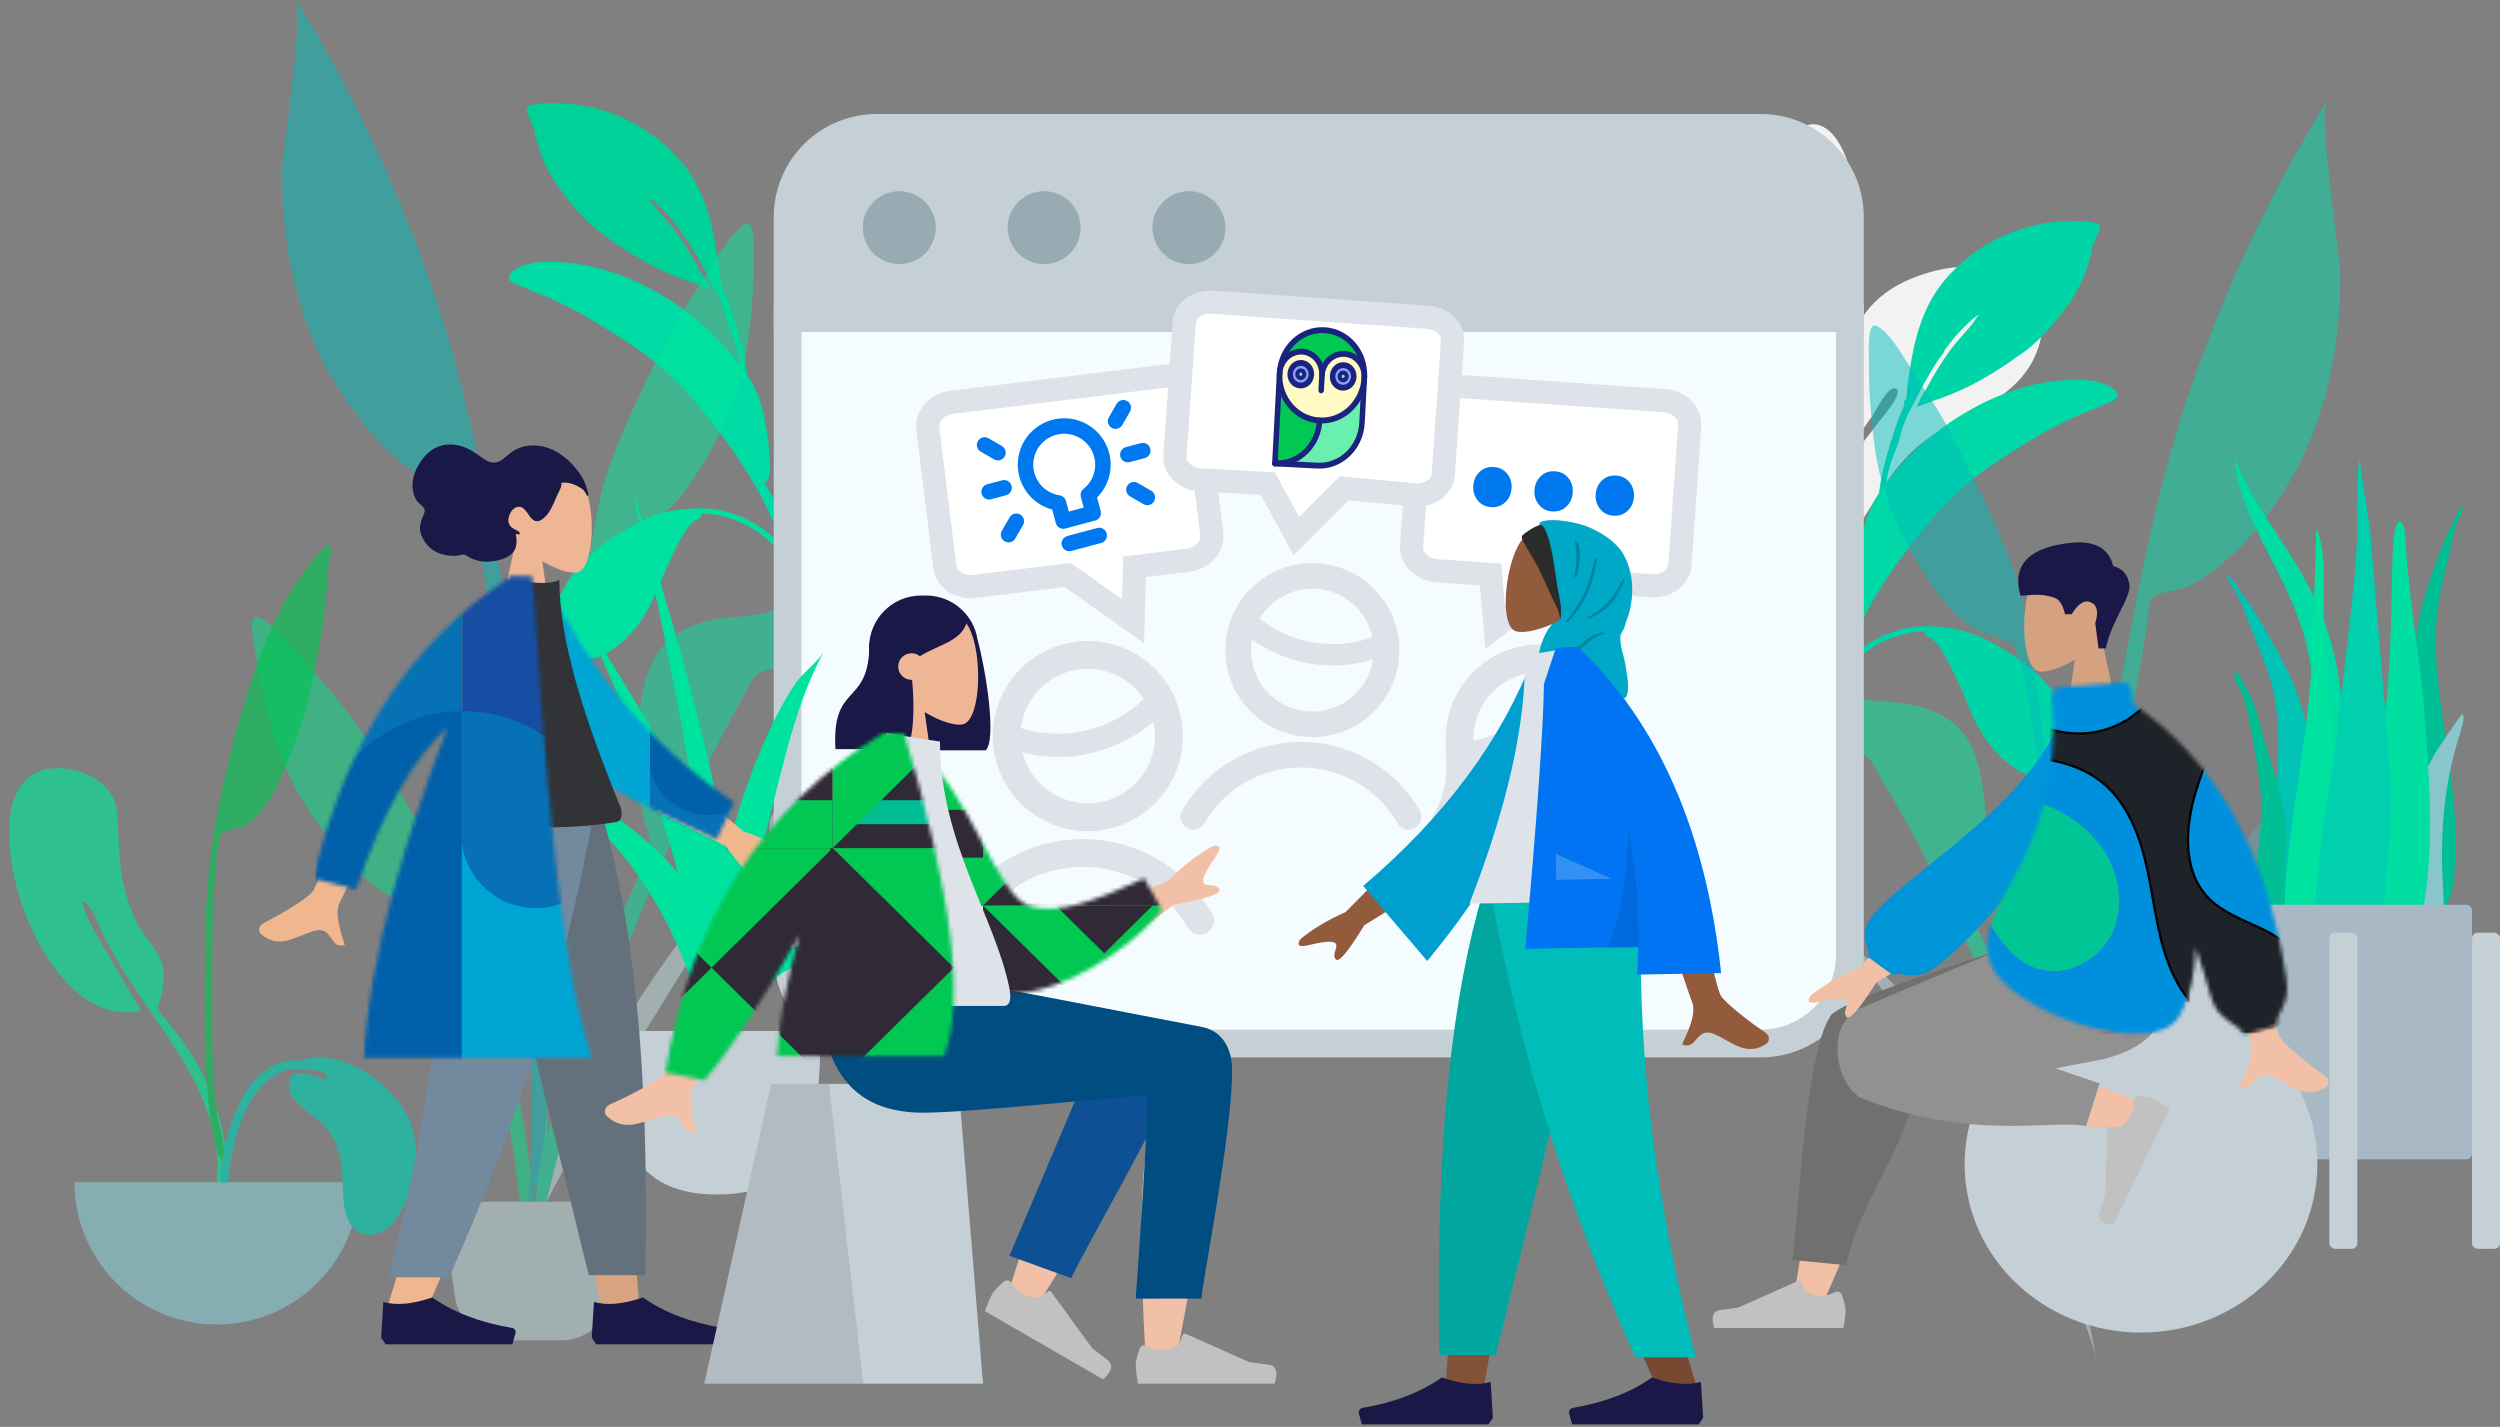 <?xml version="1.0" encoding="UTF-8"?>
<svg width="636px" height="363px" viewBox="0 0 636 363" version="1.1" xmlns="http://www.w3.org/2000/svg" xmlns:xlink="http://www.w3.org/1999/xlink">
    <rect x="0" y="0" width="636" height="363" fill="#808080" stroke="none"/>
    <title>header_m3</title>
    <defs>
        <path d="M4.4408921e-16,2.599 L6.052,2.66453526e-15 C16.347,20.307 30.736,39.567 53.306,54.925 L48.88,64.337 C29.417,55.088 11.153,48.179 2.615,32.492 C-0.25,27.227 0.378,9.161 4.4408921e-16,2.599 Z" id="path-1"></path>
        <polygon id="path-3" points="0 3.5249581e-15 93.443 3.5249581e-15 93.443 122.104 0 122.104"></polygon>
        <path d="M50.893,2.44249065e-15 L50.876,0.294 L55.607,0.295 C56.697,6.686 60.113,92.436 70.587,121.9 L70.907,122.775 L12.878,122.775 C14.136,96.576 24.06,65.104 34.113,38.769 C25.224,46.876 17.476,60.613 10.869,79.98 L10.869,79.98 L-6.05206773e-16,77.199 C8.082,42.492 24.698,16.982 49.848,0.669 L50.011,0.295 L50.432,0.294 L50.893,2.44249065e-15 Z" id="path-5"></path>
        <polygon id="path-7" points="0 -1.4779844e-15 111.675 -1.4779844e-15 111.675 145.956 0 145.956"></polygon>
        <path d="M0,1.364 L5.233,0 C17.773,10.063 24.822,36.258 32.841,39.106 C40.423,41.798 50.475,37.671 62.379,32.246 L66.866,40.211 C56.747,53.102 33.85,65.249 23.709,60.346 C7.496,52.506 1.068,20 0,1.364 Z" id="path-9"></path>
        <path d="M60.733,7.79118437e-16 C72.951,41.097 76.319,68.48 70.838,82.15 L70.838,82.15 L28.367,82.15 C29.039,72.147 31.193,61.568 34.145,51.255 C24.526,68.376 16.441,80.703 9.89,88.235 L7.4524848e-18,86.323 C6.371,47.337 24.819,18.562 55.345,7.79118437e-16 L60.733,7.79118437e-16 Z" id="path-11"></path>
        <path d="M42.019,0.006 L57.713,1.103 C58.997,1.193 59.965,2.307 59.875,3.591 L59.456,9.554 C58.859,46.731 80.349,56.208 75.564,71.114 C71.614,83.419 33.81,96.647 27.268,84.585 C24.62,79.702 23.419,73.796 23.282,67.375 C21.611,72.308 20.288,76.555 19.316,80.116 C17.638,86.257 11.132,87.233 11.132,89.599 L11.132,89.599 L2.561,87.233 C3.143,84.019 -0.898,82.454 0.186,75.273 C5.04,43.1 18.081,19.779 39.311,5.309 L39.531,2.168 C39.621,0.884 40.735,-0.084 42.019,0.006 Z" id="path-13"></path>
    </defs>
    <g id="Page-1" stroke="none" stroke-width="1" fill="none" fill-rule="evenodd">
        <g id="header_m3" transform="translate(0.512, 0.323)">
            <g id="Group" transform="translate(453.47, 97.732) rotate(77) translate(-453.47, -97.732) translate(387.55, 20.879)" fill="#F2F2F2" fill-rule="nonzero">
                <path d="M110.661,87.452 C110.814,80.805 108.09,74.679 105.076,68.898 C99.208,57.642 96.273,50.908 97.221,37.54 C97.779,29.678 98.446,21.372 94.433,14.233 C91.512,9.034 85.383,3.472 78.912,4.412 C68.667,6.746 62.948,16.507 60.755,26.199 C58.038,38.212 61.15,47.175 70.221,54.872 C75.333,59.208 78.216,63.675 79.61,70.278 C80.725,75.559 80.408,81.614 82.316,86.693 C85.169,94.284 90.319,98.921 98.065,100.331 C95.27,85.283 91.343,69.735 85.046,55.784 C84.481,54.404 80.419,48.503 82.109,47.012 C83.971,45.371 87.043,54.806 87.019,54.747 C88.804,58.94 90.31,63.268 91.758,67.614 C91.75,67.616 91.742,67.615 91.733,67.616 C93.228,72.079 94.684,76.588 96.074,81.126 C96.615,83.03 97.12,84.945 97.569,86.885 C98.229,89.733 98.307,97.232 100.176,99.458 C100.576,99.934 100.983,100.26 101.393,100.473 C102.142,103.613 102.841,106.76 103.454,109.913 C105.053,118.149 105.978,126.596 104.941,134.971 C104.638,137.415 101.528,145.915 102.559,148.085 C104.442,152.055 105.502,145.934 105.904,144.113 C109.227,129.033 108.026,114.876 104.4,100.112 C107.733,97.816 110.599,90.146 110.661,87.452" id="Path" transform="translate(85.237, 76.853) rotate(-18) translate(-85.237, -76.853) "></path>
                <path d="M44.203,30.19 C39.338,30.902 34.745,37.051 32.479,41.151 C29.676,46.224 27.72,52.012 26.247,57.585 C23.82,66.765 23.492,76.953 23.462,86.355 C23.458,87.488 23.222,101.327 24.84,101.1 C26.443,100.875 25.427,86.51 25.564,83.536 C25.855,77.188 25.42,70.927 26.909,64.66 C28.45,58.17 31.277,52.055 34.848,46.449 C35.306,45.73 36.277,43.055 37.379,43.673 C38.456,44.277 35.471,47.84 35.047,48.532 C33.296,51.392 31.776,54.42 30.517,57.532 C28.158,63.36 26.933,69.46 26.975,75.741 C30.677,76.309 33.903,74.141 35.145,70.529 C36.218,67.406 36.323,63.774 37.542,60.821 C38.381,58.788 39.717,57.061 41.35,55.601 C45.658,51.75 50.155,50.787 51.439,44.395 C52.446,39.385 51.196,29.172 44.203,30.19" id="Path" transform="translate(37.596, 65.611) scale(-1, 1) rotate(58) translate(-37.596, -65.611) "></path>
            </g>
            <g id="Group" transform="translate(170.568, 116.517) scale(-1, 1) translate(-170.568, -116.517) translate(128.968, 25.957)" fill-rule="nonzero">
                <path d="M77.428,0.422 C75.245,-0.055 72.834,-0.018 70.61,0.021 C58.685,0.183 46.974,5.829 39.353,14.851 C32.865,22.531 31.08,32.08 29.799,41.732 C29.672,42.691 29.617,43.643 29.545,44.603 C29.53,44.81 29.507,44.993 29.482,45.166 C28.978,45.617 28.714,46.143 29.012,46.72 C27.902,49.15 26.962,51.642 26.156,54.212 C23.784,61.777 21.371,69.485 22.857,77.44 C23.205,73.062 23.935,68.586 24.809,64.28 C24.859,64.033 24.913,63.788 24.97,63.544 C24.976,63.518 24.981,63.492 24.987,63.467 C25.296,62.148 25.698,60.869 26.187,59.61 C26.192,59.596 26.197,59.583 26.203,59.569 C26.267,59.403 26.336,59.239 26.403,59.074 C26.543,58.733 26.687,58.392 26.84,58.053 C26.891,57.938 26.941,57.822 26.989,57.704 C27.7,55.96 28.001,53.994 28.639,52.189 C28.791,51.778 28.951,51.369 29.118,50.963 C29.128,50.939 29.138,50.915 29.148,50.891 C29.599,49.797 30.098,48.715 30.626,47.646 C30.913,47.43 31.066,46.895 31.313,46.41 C31.364,46.314 31.764,45.675 31.883,45.308 C32.194,44.707 32.503,44.105 32.816,43.505 C32.807,43.509 32.797,43.512 32.788,43.516 C33.101,42.94 33.415,42.366 33.727,41.795 C33.795,41.669 33.865,41.544 33.934,41.418 C34.045,41.217 34.157,41.017 34.269,40.817 C35.314,38.948 36.421,37.116 37.571,35.307 C37.982,34.661 38.963,33.735 39.151,33.01 C39.158,32.983 39.159,32.958 39.163,32.932 C41.659,29.427 44.533,26.193 47.979,23.631 C47.562,24.082 46.677,25.61 46.443,25.912 C45.726,26.838 44.949,27.701 44.168,28.573 C42.77,30.137 41.405,31.75 40.192,33.455 C37.975,36.575 36.061,39.857 34.252,43.206 C34.235,43.226 34.217,43.244 34.2,43.265 C33.291,44.385 32.719,46.079 32.065,47.361 C34.654,46.161 37.518,45.38 40.176,44.315 C42.826,43.253 45.404,42.071 47.894,40.682 C51.202,38.837 54.634,36.753 57.76,34.395 C61.342,32.173 64.353,29.115 67.01,25.905 C70.154,22.108 73.035,18.277 74.817,13.666 C75.692,11.4 76.381,9.037 76.789,6.647 C76.807,6.543 76.83,6.43 76.854,6.313 C77.272,5.487 77.645,4.643 77.959,3.78 C78.456,2.41 79.632,0.904 77.428,0.422" id="Path" fill="#00D198"></path>
                <path d="M81.911,42.48 C79.386,40.769 76.029,40.32 73.009,40.32 C61.21,40.32 50.119,44.698 40.538,51.22 C35.288,54.794 30.592,59.346 26.446,64.085 C24.053,66.82 21.919,69.78 20.408,73.071 C19.388,75.292 18.689,77.607 18.214,79.994 C17.636,82.904 17.177,85.872 16.969,88.83 C16.888,89.995 16.211,96.176 18.148,96.28 C18.136,96.433 18.134,96.578 18.146,96.708 C13.941,103.283 11.342,110.989 8.933,118.295 C6.837,124.652 4.969,131.063 3.757,137.64 C2.16,146.299 1.112,155.088 0.613,163.872 C0.506,165.759 0.433,167.648 0.369,169.538 C0.316,171.15 0.261,172.763 0.208,174.375 C0.149,176.181 -0.169,178.262 0.119,180.058 C0.369,181.622 1.722,181.385 1.782,179.829 C1.855,177.949 1.843,176.065 1.925,174.184 C2.034,171.687 2.147,169.191 2.269,166.695 C3.12,149.356 6.311,132.272 12.199,115.894 C14.582,109.266 17.313,102.992 20.822,96.861 C23.908,91.47 27.62,86.251 31.414,81.391 C35.101,76.667 38.935,72.053 43.453,68.051 C47.12,64.804 51.153,61.975 55.298,59.342 C60.564,55.999 65.82,52.737 71.523,50.17 C74.488,48.836 77.509,47.642 80.497,46.362 C81.035,46.132 81.611,45.908 82.128,45.642 C83.853,44.752 83.285,43.412 81.911,42.48" id="Path" fill="#00DAA5"></path>
                <path d="M43.637,103.04 C38.851,103.04 34.593,103.662 30.184,105.564 C26.377,107.205 22.909,109.378 19.541,111.743 C14.804,115.071 11.073,118.943 8.461,124.074 C6.901,127.139 5.756,131.476 6.804,134.819 C8.039,138.757 11.428,142.041 15.892,141.347 C18.652,140.918 21.182,139.091 23.28,137.371 C25.79,135.314 27.799,132.84 29.458,130.093 C32.164,125.611 33.754,120.545 36.052,115.861 C37.143,113.639 38.197,111.4 39.504,109.288 C40.15,108.242 40.839,107.206 41.82,106.428 C42.345,106.012 44.558,105.293 43.712,104.359 C56.122,104.522 67.116,114.053 69.498,125.85 C69.72,126.95 69.893,128.058 70.077,129.165 C70.192,129.863 70.145,132.439 70.77,132.886 C72.147,133.87 71.568,130.879 71.509,130.449 C71.356,129.336 71.193,128.224 71.023,127.114 C70.092,121.076 67.404,115.463 62.922,111.157 C57.796,106.233 50.879,103.04 43.637,103.04" id="Path" fill="#00E0A1" transform="translate(39.04, 122.24) scale(-1, 1) translate(-39.04, -122.24) "></path>
            </g>
            <g id="Group" transform="translate(454.968, 55.957)" fill-rule="nonzero">
                <path d="M77.428,0.422 C75.245,-0.055 72.834,-0.018 70.61,0.021 C58.685,0.183 46.974,5.829 39.353,14.851 C32.865,22.531 31.08,32.08 29.799,41.732 C29.672,42.691 29.617,43.643 29.545,44.603 C29.53,44.81 29.507,44.993 29.482,45.166 C28.978,45.617 28.714,46.143 29.012,46.72 C27.902,49.15 26.962,51.642 26.156,54.212 C23.784,61.777 21.371,69.485 22.857,77.44 C23.205,73.062 23.935,68.586 24.809,64.28 C24.859,64.033 24.913,63.788 24.97,63.544 C24.976,63.518 24.981,63.492 24.987,63.467 C25.296,62.148 25.698,60.869 26.187,59.61 C26.192,59.596 26.197,59.583 26.203,59.569 C26.267,59.403 26.336,59.239 26.403,59.074 C26.543,58.733 26.687,58.392 26.84,58.053 C26.891,57.938 26.941,57.822 26.989,57.704 C27.7,55.96 28.001,53.994 28.639,52.189 C28.791,51.778 28.951,51.369 29.118,50.963 C29.128,50.939 29.138,50.915 29.148,50.891 C29.599,49.797 30.098,48.715 30.626,47.646 C30.913,47.43 31.066,46.895 31.313,46.41 C31.364,46.314 31.764,45.675 31.883,45.308 C32.194,44.707 32.503,44.105 32.816,43.505 C32.807,43.509 32.797,43.512 32.788,43.516 C33.101,42.94 33.415,42.366 33.727,41.795 C33.795,41.669 33.865,41.544 33.934,41.418 C34.045,41.217 34.157,41.017 34.269,40.817 C35.314,38.948 36.421,37.116 37.571,35.307 C37.982,34.661 38.963,33.735 39.151,33.01 C39.158,32.983 39.159,32.958 39.163,32.932 C41.659,29.427 44.533,26.193 47.979,23.631 C47.562,24.082 46.677,25.61 46.443,25.912 C45.726,26.838 44.949,27.701 44.168,28.573 C42.77,30.137 41.405,31.75 40.192,33.455 C37.975,36.575 36.061,39.857 34.252,43.206 C34.235,43.226 34.217,43.244 34.2,43.265 C33.291,44.385 32.719,46.079 32.065,47.361 C34.654,46.161 37.518,45.38 40.176,44.315 C42.826,43.253 45.404,42.071 47.894,40.682 C51.202,38.837 54.634,36.753 57.76,34.395 C61.342,32.173 64.353,29.115 67.01,25.905 C70.154,22.108 73.035,18.277 74.817,13.666 C75.692,11.4 76.381,9.037 76.789,6.647 C76.807,6.543 76.83,6.43 76.854,6.313 C77.272,5.487 77.645,4.643 77.959,3.78 C78.456,2.41 79.632,0.904 77.428,0.422" id="Path" fill="#00D5A8"></path>
                <path d="M81.911,42.48 C79.386,40.769 76.029,40.32 73.009,40.32 C61.21,40.32 50.119,44.698 40.538,51.22 C35.288,54.794 30.592,59.346 26.446,64.085 C24.053,66.82 21.919,69.78 20.408,73.071 C19.388,75.292 18.689,77.607 18.214,79.994 C17.636,82.904 17.177,85.872 16.969,88.83 C16.888,89.995 16.211,96.176 18.148,96.28 C18.136,96.433 18.134,96.578 18.146,96.708 C13.941,103.283 11.342,110.989 8.933,118.295 C6.837,124.652 4.969,131.063 3.757,137.64 C2.16,146.299 1.112,155.088 0.613,163.872 C0.506,165.759 0.433,167.648 0.369,169.538 C0.316,171.15 0.261,172.763 0.208,174.375 C0.149,176.181 -0.169,178.262 0.119,180.058 C0.369,181.622 1.722,181.385 1.782,179.829 C1.855,177.949 1.843,176.065 1.925,174.184 C2.034,171.687 2.147,169.191 2.269,166.695 C3.12,149.356 6.311,132.272 12.199,115.894 C14.582,109.266 17.313,102.992 20.822,96.861 C23.908,91.47 27.62,86.251 31.414,81.391 C35.101,76.667 38.935,72.053 43.453,68.051 C47.12,64.804 51.153,61.975 55.298,59.342 C60.564,55.999 65.82,52.737 71.523,50.17 C74.488,48.836 77.509,47.642 80.497,46.362 C81.035,46.132 81.611,45.908 82.128,45.642 C83.853,44.752 83.285,43.412 81.911,42.48" id="Path" fill="#00D9A7"></path>
                <path d="M43.637,103.04 C38.851,103.04 34.593,103.662 30.184,105.564 C26.377,107.205 22.909,109.378 19.541,111.743 C14.804,115.071 11.073,118.943 8.461,124.074 C6.901,127.139 5.756,131.476 6.804,134.819 C8.039,138.757 11.428,142.041 15.892,141.347 C18.652,140.918 21.182,139.091 23.28,137.371 C25.79,135.314 27.799,132.84 29.458,130.093 C32.164,125.611 33.754,120.545 36.052,115.861 C37.143,113.639 38.197,111.4 39.504,109.288 C40.15,108.242 40.839,107.206 41.82,106.428 C42.345,106.012 44.558,105.293 43.712,104.359 C56.122,104.522 67.116,114.053 69.498,125.85 C69.72,126.95 69.893,128.058 70.077,129.165 C70.192,129.863 70.145,132.439 70.77,132.886 C72.147,133.87 71.568,130.879 71.509,130.449 C71.356,129.336 71.193,128.224 71.023,127.114 C70.092,121.076 67.404,115.463 62.922,111.157 C57.796,106.233 50.879,103.04 43.637,103.04" id="Path" fill="#00D5A8" transform="translate(39.04, 122.24) scale(-1, 1) translate(-39.04, -122.24) "></path>
            </g>
            <g id="Group" opacity="0.5" transform="translate(63.568, 0)" fill-rule="nonzero">
                <path d="M114.344,71.5 C117.04,67.656 122.043,57.893 125.838,56.519 C128.282,55.634 127.569,64.787 127.6,66.532 C127.717,73.283 127.06,79.992 126.248,86.688 C124.786,98.762 120.004,109.516 113.445,119.792 C110.07,125.08 106.111,130.432 100.628,133.732 C98.105,135.251 95.068,135.506 92.576,136.815 C89.673,138.339 91.254,137.107 89.945,140.132 C88.129,144.331 87.548,149.749 86.707,154.23 C82.848,174.801 73.504,283.541 75.124,304.466 C75.268,306.32 72.682,306.764 72.553,304.5 C71.867,292.495 77.804,209.361 80.8,182.174 C83.796,154.987 86.827,130.968 89.867,121.562 C93.554,110.151 100.214,96.428 105.758,85.786 C108.333,80.842 111.14,76.069 114.344,71.5 Z" id="Path" fill="#00E59E"></path>
                <path d="M134.355,204.841 C141.371,199.691 148.965,209.411 142.616,214.563 C139.107,217.41 135.438,216.397 133.372,214.024 C132.031,215.659 130.776,217.368 129.57,218.811 C125.896,223.21 122.424,227.714 119.105,232.322 C112.211,241.897 106.302,252.012 100.125,261.942 C94.028,271.743 87.981,281.593 82.455,291.642 C77.774,300.156 71.535,310.172 69.932,319.505 C72.364,299.71 81.591,280.684 92.578,263.233 C103.477,245.926 115.984,227.024 132.858,213.365 C131.141,210.84 131.093,207.234 134.355,204.841 Z" id="Path" fill="#C1DEE2"></path>
                <path d="M1.227,156.565 C5.153,157.332 11.568,166.213 14.805,169.597 C18.651,173.618 22.14,177.904 25.429,182.395 C32.509,192.061 38.842,202.338 44.226,213.055 C53.005,230.526 60.037,248.46 65.141,267.485 C68.266,279.131 70.288,291.201 71.487,303.187 C71.714,305.447 74.084,322.875 70.669,323.345 C67.597,323.768 68.546,310.112 68.398,308.254 C66.723,287.297 61.705,266.906 54.726,247.152 C53.205,242.849 51.793,237.579 49.362,233.706 C47.611,230.917 49.349,231.89 46.272,230.834 C43.63,229.927 40.62,230.149 37.915,229.039 C32.038,226.629 27.332,221.95 23.206,217.243 C15.19,208.096 8.837,198.201 5.526,186.481 C3.689,179.983 2.001,173.446 1.064,166.747 C0.822,165.015 -1.301,156.07 1.227,156.565 Z" id="Path" fill="#00E189"></path>
                <path d="M16.72,8.8 C31.509,34.447 43.661,62.619 51.508,91.153 C56.262,108.441 59.587,126.182 62.891,143.794 C68.005,171.065 72.843,198.334 74.22,226.089 C75.604,254.004 78.342,286.202 69.201,313.09 C73.767,285.792 69.42,256.735 68.65,229.267 C68.282,216.155 67.217,203.171 65.818,190.135 C64.461,177.489 62.245,164.904 60.181,152.358 C59.175,146.248 58.119,140.147 57.044,134.049 C56.723,132.23 56.587,126.831 55.433,125.588 C54.272,124.338 48.346,123.828 46.485,122.91 C42.739,121.061 39.215,118.435 36.096,115.66 C30.117,110.341 24.915,103.391 20.81,96.54 C11.311,80.687 7.514,61.341 7.706,42.982 C7.743,39.417 13.475,1.033 11.173,0.504 C11.312,0.342 11.443,0.174 11.566,0 C13.309,2.918 15.02,5.857 16.72,8.8 Z" id="Path" fill="#00BEB9"></path>
                <path d="M176.335,101.297 C176.563,100.968 178.048,98.679 177.3,98.825 C178.823,98.527 175.206,101.35 179,99.618 C177.199,101.319 178.238,103.529 178.262,105.819 C178.302,109.536 177.68,113.223 176.979,116.861 C175.873,122.611 174.225,128.202 171.833,133.55 C166.619,145.205 157.765,156.426 147.254,163.712 C142.065,167.31 136.979,168.535 131.061,170.191 C127.323,171.238 127.027,173.171 125.042,176.799 C120.911,184.354 116.854,191.882 113.211,199.692 C108.861,209.018 104.638,218.354 100.654,227.844 C87.235,259.811 76.313,292.93 70.577,327.204 C70.436,307.007 75.109,286.204 81.002,266.953 C85.296,252.926 90.885,239.405 96.846,226.021 C98.291,222.778 100.48,218.607 101.093,215.028 C101.523,212.519 100.209,210.107 99.608,207.465 C97.264,197.176 97.432,185.648 99.49,175.304 C101.76,163.898 108.323,158.604 119.426,156.988 C123.487,156.397 128.648,156.613 132.372,154.882 C136.428,152.997 138.102,146.799 140.408,142.821 C146.604,132.135 153.965,121.886 162.418,112.882 C164.759,110.389 167.276,108.089 169.946,105.957 C171.63,104.611 175.187,102.954 176.335,101.297 Z" id="Path" fill="#00E0A2"></path>
                <path d="M51.834,305.391 L91.238,305.391 C93.009,305.391 94.446,306.827 94.446,308.599 C94.446,308.755 94.434,308.912 94.411,309.067 L91.366,329.718 C90.437,336.013 85.035,340.677 78.672,340.677 L64.4,340.677 C58.037,340.677 52.634,336.013 51.706,329.718 L48.66,309.067 C48.402,307.314 49.613,305.683 51.366,305.425 C51.521,305.402 51.677,305.391 51.834,305.391 Z" id="Path" fill="#C1DEE2"></path>
            </g>
            <g id="Group" opacity="0.5" transform="translate(513.068, 185.753) scale(-1, 1) translate(-513.068, -185.753) translate(423.568, 26)" fill-rule="nonzero">
                <path d="M114.344,71.5 C117.04,67.656 122.043,57.893 125.838,56.519 C128.282,55.634 127.569,64.787 127.6,66.532 C127.717,73.283 127.06,79.992 126.248,86.688 C124.786,98.762 120.004,109.516 113.445,119.792 C110.07,125.08 106.111,130.432 100.628,133.732 C98.105,135.251 95.068,135.506 92.576,136.815 C89.673,138.339 91.254,137.107 89.945,140.132 C88.129,144.331 87.548,149.749 86.707,154.23 C82.848,174.801 73.504,283.541 75.124,304.466 C75.268,306.32 72.682,306.764 72.553,304.5 C71.867,292.495 77.804,209.361 80.8,182.174 C83.796,154.987 86.827,130.968 89.867,121.562 C93.554,110.151 100.214,96.428 105.758,85.786 C108.333,80.842 111.14,76.069 114.344,71.5 Z" id="Path" fill="#00BDBA"></path>
                <path d="M134.355,204.841 C141.371,199.691 148.965,209.411 142.616,214.563 C139.107,217.41 135.438,216.397 133.372,214.024 C132.031,215.659 130.776,217.368 129.57,218.811 C125.896,223.21 122.424,227.714 119.105,232.322 C112.211,241.897 106.302,252.012 100.125,261.942 C94.028,271.743 87.981,281.593 82.455,291.642 C77.774,300.156 71.535,310.172 69.932,319.505 C72.364,299.71 81.591,280.684 92.578,263.233 C103.477,245.926 115.984,227.024 132.858,213.365 C131.141,210.84 131.093,207.234 134.355,204.841 Z" id="Path" fill="#C1DEE2"></path>
                <path d="M1.227,156.562 C5.153,157.248 11.568,165.181 14.805,168.204 C18.651,171.796 22.14,175.624 25.429,179.635 C32.509,188.269 38.842,197.449 44.226,207.021 C53.005,222.627 60.037,238.646 65.141,255.64 C68.266,266.042 70.288,276.824 71.487,287.53 C71.714,289.549 74.084,305.117 70.669,305.536 C67.597,305.914 68.546,293.716 68.398,292.056 C66.723,273.337 61.705,255.123 54.726,237.478 C53.205,233.635 51.793,228.927 49.362,225.468 C47.611,222.977 49.349,223.845 46.272,222.902 C43.63,222.092 40.62,222.29 37.915,221.299 C32.038,219.146 27.332,214.966 23.206,210.762 C15.19,202.592 8.837,193.754 5.526,183.285 C3.689,177.48 2.001,171.642 1.064,165.658 C0.822,164.111 -1.301,156.121 1.227,156.562 Z" id="Path" fill="#69A1AC"></path>
                <path d="M16.72,8.8 C31.509,34.447 43.661,62.619 51.508,91.153 C56.262,108.441 59.587,126.182 62.891,143.794 C68.005,171.065 72.843,198.334 74.22,226.089 C75.604,254.004 78.342,286.202 69.201,313.09 C73.767,285.792 69.42,256.735 68.65,229.267 C68.282,216.155 67.217,203.171 65.818,190.135 C64.461,177.489 62.245,164.904 60.181,152.358 C59.175,146.248 58.119,140.147 57.044,134.049 C56.723,132.23 56.587,126.831 55.433,125.588 C54.272,124.338 48.346,123.828 46.485,122.91 C42.739,121.061 39.215,118.435 36.096,115.66 C30.117,110.341 24.915,103.391 20.81,96.54 C11.311,80.687 7.514,61.341 7.706,42.982 C7.743,39.417 13.475,1.033 11.173,0.504 C11.312,0.342 11.443,0.174 11.566,0 C13.309,2.918 15.02,5.857 16.72,8.8 Z" id="Path" fill="#00D9A7"></path>
                <path d="M176.335,101.107 C176.563,100.803 178.048,98.688 177.3,98.823 C178.823,98.548 175.206,101.156 179,99.556 C177.199,101.127 178.238,103.169 178.262,105.284 C178.302,108.718 177.68,112.125 176.979,115.485 C175.873,120.797 174.225,125.962 171.833,130.903 C166.619,141.67 157.765,152.035 147.254,158.767 C142.065,162.091 136.979,163.222 131.061,164.752 C127.323,165.719 127.027,167.505 125.042,170.856 C120.911,177.836 116.854,184.79 113.211,192.005 C108.861,200.621 104.638,209.246 100.654,218.013 C87.235,247.545 76.313,278.14 70.577,309.803 C70.436,291.144 75.109,271.927 81.002,254.142 C85.296,241.184 90.885,228.693 96.846,216.328 C98.291,213.333 100.48,209.48 101.093,206.173 C101.523,203.856 100.209,201.627 99.608,199.186 C97.264,189.681 97.432,179.032 99.49,169.476 C101.76,158.938 108.323,154.047 119.426,152.555 C123.487,152.009 128.648,152.209 132.372,150.61 C136.428,148.868 138.102,143.143 140.408,139.468 C146.604,129.595 153.965,120.128 162.418,111.81 C164.759,109.506 167.276,107.381 169.946,105.411 C171.63,104.169 175.187,102.638 176.335,101.107 Z" id="Path" fill="#00E79B"></path>
            </g>
            <g id="Group" transform="translate(199.856, 32.206)">
                <path d="M270.253,48.404 L270.253,210.252 C270.253,216.518 267.713,222.19 263.608,226.296 C259.502,230.402 253.829,232.941 247.564,232.941 L247.564,232.941 L22.69,232.941 C16.425,232.941 10.752,230.402 6.646,226.296 C2.54,222.19 0.001,216.518 0.001,210.252 L0.001,210.252 L0.001,48.404 L270.253,48.404 Z" id="Path" stroke="#C5CFD6" stroke-width="7.059" fill="#F5FCFF" fill-rule="nonzero"></path>
                <path d="M270.252,7.10542736e-15 L270.252,25.714 C270.252,31.98 267.713,37.652 263.607,41.758 C259.501,45.864 253.828,48.403 247.563,48.403 L247.563,48.403 L22.689,48.403 C16.424,48.403 10.751,45.864 6.645,41.758 C2.54,37.652 -2.84217094e-14,31.98 -2.84217094e-14,25.714 L-2.84217094e-14,25.714 L-2.84217094e-14,7.10542736e-15 L270.252,7.10542736e-15 Z" id="Path" stroke="#C5CFD6" stroke-width="7.059" fill="#C5CFD6" fill-rule="nonzero" transform="translate(135.126, 24.202) rotate(-180) translate(-135.126, -24.202) "></path>
                <g id="voty-screen-leben-a-link" transform="translate(19.122, 16.102)" fill="#D8D8D8" fill-rule="nonzero">
                    <path d="M9.214,0 C12.981,-0.03 16.394,2.222 17.851,5.698 C19.307,9.174 18.516,13.186 15.852,15.851 C13.187,18.516 9.176,19.306 5.7,17.849 C2.222,16.394 -0.028,12.981 0,9.212 C0.041,4.14 4.142,0.04 9.214,0 Z" id="voty-screen-leben-a"></path>
                </g>
                <g id="voty-screen-leben-a-link" transform="translate(19.122, 16.102)" fill="#98AAB2" fill-rule="nonzero">
                    <path d="M9.214,0 C12.981,-0.03 16.394,2.222 17.851,5.698 C19.307,9.174 18.516,13.186 15.852,15.851 C13.187,18.516 9.176,19.306 5.7,17.849 C2.222,16.394 -0.028,12.981 0,9.212 C0.041,4.14 4.142,0.04 9.214,0 Z" id="voty-screen-leben-a"></path>
                </g>
                <g id="voty-screen-leben-b-link" transform="translate(55.972, 16.102)" fill="#D8D8D8" fill-rule="nonzero">
                    <path d="M9.214,0 C12.981,-0.03 16.395,2.222 17.851,5.698 C19.307,9.174 18.516,13.186 15.852,15.851 C13.187,18.516 9.176,19.306 5.7,17.849 C2.222,16.394 -0.028,12.981 0,9.212 C0.041,4.14 4.142,0.04 9.214,0 Z" id="voty-screen-leben-b"></path>
                </g>
                <g id="voty-screen-leben-b-link" transform="translate(55.972, 16.102)" fill="#98AAB2" fill-rule="nonzero">
                    <path d="M9.214,0 C12.981,-0.03 16.395,2.222 17.851,5.698 C19.307,9.174 18.516,13.186 15.852,15.851 C13.187,18.516 9.176,19.306 5.7,17.849 C2.222,16.394 -0.028,12.981 0,9.212 C0.041,4.14 4.142,0.04 9.214,0 Z" id="voty-screen-leben-b"></path>
                </g>
                <g id="voty-screen-leben-c-link" transform="translate(92.821, 16.102)" fill="#D8D8D8" fill-rule="nonzero">
                    <path d="M9.214,0 C12.981,-0.03 16.395,2.222 17.851,5.698 C19.307,9.174 18.516,13.186 15.852,15.851 C13.187,18.516 9.176,19.306 5.7,17.849 C2.224,16.394 -0.028,12.981 0,9.212 C0.041,4.14 4.142,0.04 9.214,0 Z" id="voty-screen-leben-c"></path>
                </g>
                <g id="voty-screen-leben-c-link" transform="translate(92.821, 16.102)" fill="#98AAB2" fill-rule="nonzero">
                    <path d="M9.214,0 C12.981,-0.03 16.395,2.222 17.851,5.698 C19.307,9.174 18.516,13.186 15.852,15.851 C13.187,18.516 9.176,19.306 5.7,17.849 C2.224,16.394 -0.028,12.981 0,9.212 C0.041,4.14 4.142,0.04 9.214,0 Z" id="voty-screen-leben-c"></path>
                </g>
                <g stroke-linecap="round" stroke-linejoin="round" transform="translate(45.292, 127.658)" id="Path" stroke="#DDE3E9">
                    <path d="M59.625,74.038 C53.482,63.379 42.115,56.811 29.813,56.811 C17.51,56.811 6.143,63.379 -6.38632391e-16,74.038" stroke-width="7.079"></path>
                    <g transform="translate(3.997, 0)">
                        <path d="M6.669,18.868 C16.559,29.06 31.705,32.107 44.767,26.534" stroke-width="5.899" transform="translate(25.718, 24.078) rotate(-23) translate(-25.718, -24.078) "></path>
                        <path d="M6.426,27.071 C6.426,38.474 15.669,47.717 27.071,47.717 C38.474,47.717 47.717,38.474 47.717,27.071 C47.717,15.669 38.474,6.426 27.071,6.426 C15.669,6.426 6.426,15.669 6.426,27.071 Z" stroke-width="7.079" transform="translate(27.071, 27.071) rotate(-23) translate(-27.071, -27.071) "></path>
                    </g>
                </g>
                <g stroke-linecap="round" stroke-linejoin="round" transform="translate(103.199, 113.98)" id="Path" stroke="#DDE3E9">
                    <path d="M54.801,61.317 C49.155,51.521 38.708,45.484 27.401,45.484 C16.093,45.484 5.646,51.521 0,61.317" stroke-width="6.506"></path>
                    <g transform="translate(11.421, 0)">
                        <path d="M1.18,10.618 C10.367,19.849 24.438,22.609 36.573,17.561" stroke-width="5.422"></path>
                        <path d="M0,18.876 C0,29.301 8.451,37.752 18.876,37.752 C29.301,37.752 37.752,29.301 37.752,18.876 C37.752,8.451 29.301,0 18.876,0 C8.451,0 0,8.451 0,18.876 Z" stroke-width="6.506"></path>
                    </g>
                </g>
                <g stroke-linecap="round" stroke-linejoin="round" transform="translate(161.648, 134.502)" id="Path" stroke="#DDE3E9">
                    <path d="M59.625,67.193 C53.482,56.534 42.115,49.966 29.813,49.966 C17.51,49.966 6.143,56.534 0,67.193" stroke-width="7.079"></path>
                    <g transform="translate(29.786, 20.908) rotate(-1) translate(-29.786, -20.908) translate(5.489, 0.421)">
                        <path d="M48.595,40.974 C45.929,36.601 44.601,31.543 44.771,26.425 L44.771,20.473 C44.771,9.167 35.605,1.16573418e-15 24.298,1.16573418e-15 C12.99,1.16573418e-15 3.823,9.167 3.823,20.473 L3.823,26.425 C3.994,31.543 2.665,36.601 2.77555756e-17,40.974" stroke-width="7.079"></path>
                        <path d="M3.824,23.856 C11.685,23.843 19.156,20.417 24.297,14.47 C29.438,20.417 36.91,23.843 44.77,23.856" stroke-width="5.899"></path>
                        <path d="M6.326,23.736 C7.249,32.968 15.022,40.001 24.301,40.001 C33.58,40.001 41.351,32.968 42.276,23.736" stroke-width="7.079"></path>
                    </g>
                </g>
                <g transform="translate(34.955, 43.875)" fill-rule="nonzero">
                    <path d="M71.882,63.679 C71.882,66.936 68.819,69.577 65.04,69.577 L51.354,69.577 L49.301,83.29 L34.248,69.577 L10.299,69.577 C6.52,69.577 3.456,66.936 3.456,63.679 L3.456,28.286 C3.456,25.028 6.52,22.387 10.299,22.387 L65.04,22.387 C68.819,22.387 71.882,25.028 71.882,28.286 L71.882,63.679 Z" id="Path" stroke="#DDE3E9" stroke-width="5.899" fill="#FFFFFF" transform="translate(37.669, 52.839) rotate(-7) translate(-37.669, -52.839) "></path>
                    <path d="M192.919,64.846 C192.919,68.104 189.856,70.745 186.077,70.745 L172.392,70.745 L170.291,83.964 L155.285,70.745 L131.336,70.745 C127.557,70.745 124.493,68.104 124.493,64.846 L124.493,29.453 C124.493,26.195 127.557,23.554 131.336,23.554 L186.077,23.554 C189.856,23.554 192.919,26.195 192.919,29.453 L192.919,64.846 Z" id="Path" stroke="#DDE3E9" stroke-width="5.899" fill="#FFFFFF" transform="translate(158.706, 53.759) scale(-1, 1) rotate(-4) translate(-158.706, -53.759) "></path>
                    <g transform="translate(98.464, 31.233) scale(-1, 1) rotate(-4) translate(-98.464, -31.233) translate(64.251, 2.316)" id="voty-screen-leben-d-link">
                        <g fill="#D8D8D8">
                            <path d="M68.426,39.64 C68.426,42.767 65.362,45.303 61.583,45.303 L44.368,45.056 L36.219,57.834 L24.907,44.891 L6.843,45.303 C3.064,45.303 -1.42108547e-14,42.767 -1.42108547e-14,39.64 L-1.42108547e-14,5.663 C-1.42108547e-14,2.535 3.064,1.33226763e-15 6.843,1.33226763e-15 L61.583,1.33226763e-15 C65.362,1.33226763e-15 68.426,2.535 68.426,5.663 L68.426,39.64 Z" id="voty-screen-leben-d"></path>
                        </g>
                        <g fill="#FFFFFF" stroke="#DDE3E9" stroke-width="5.899">
                            <path d="M68.426,39.64 C68.426,42.767 65.362,45.303 61.583,45.303 L44.368,45.056 L36.219,57.834 L24.907,44.891 L6.843,45.303 C3.064,45.303 -1.42108547e-14,42.767 -1.42108547e-14,39.64 L-1.42108547e-14,5.663 C-1.42108547e-14,2.535 3.064,1.33226763e-15 6.843,1.33226763e-15 L61.583,1.33226763e-15 C65.362,1.33226763e-15 68.426,2.535 68.426,5.663 L68.426,39.64 Z" id="voty-screen-leben-d"></path>
                        </g>
                    </g>
                </g>
                <g transform="translate(50.19, 73.71)" id="Lampe" stroke="#0078F0" stroke-linecap="round" stroke-linejoin="round" stroke-width="3.937">
                    <g transform="translate(21.484, 16.857) rotate(-20) translate(-21.484, -16.857) ">
                        <path d="M31.596,11.824 C31.597,6.907 27.97,2.744 23.1,2.071 C18.229,1.397 13.609,4.421 12.277,9.154 C10.944,13.887 13.308,18.877 17.815,20.843 L17.815,25.613 L25.689,25.613 L25.689,20.843 C29.277,19.28 31.597,15.738 31.596,11.824 L31.596,11.824 Z" id="Path" transform="translate(21.751, 13.795) rotate(5) translate(-21.751, -13.795) "></path>
                        <line x1="16.27" y1="31.452" x2="24.145" y2="31.452" id="Path" transform="translate(20.207, 31.452) rotate(5) translate(-20.207, -31.452) "></line>
                        <line x1="38.009" y1="15.124" x2="41.947" y2="15.124" id="Path" transform="translate(39.978, 15.124) rotate(5) translate(-39.978, -15.124) "></line>
                        <line x1="36.29" y1="23.99" x2="39.075" y2="26.775" id="Path" transform="translate(37.683, 25.382) rotate(5) translate(-37.683, -25.382) "></line>
                        <line x1="38.106" y1="6.012" x2="40.891" y2="3.23" id="Path" transform="translate(39.499, 4.621) rotate(5) translate(-39.499, -4.621) "></line>
                        <line x1="5.541" y1="11.939" x2="1.604" y2="11.939" id="Path" transform="translate(3.572, 11.939) rotate(5) translate(-3.572, -11.939) "></line>
                        <line x1="5.444" y1="21.047" x2="2.659" y2="23.832" id="Path" transform="translate(4.051, 22.44) rotate(5) translate(-4.051, -22.44) "></line>
                        <line x1="7.26" y1="3.07" x2="4.475" y2="0.288" id="Path" transform="translate(5.867, 1.679) rotate(5) translate(-5.867, -1.679) "></line>
                    </g>
                </g>
                <path d="M179.268,97.591 C180.698,97.591 181.868,97.098 182.779,96.114 C183.689,95.129 184.144,93.915 184.144,92.471 C184.144,91.027 183.689,89.812 182.779,88.828 C181.868,87.843 180.698,87.351 179.268,87.351 C177.837,87.351 176.667,87.843 175.757,88.828 C174.847,89.812 174.392,91.027 174.392,92.471 C174.392,93.915 174.847,95.129 175.757,96.114 C176.667,97.098 177.837,97.591 179.268,97.591 Z M194.872,97.591 C196.302,97.591 197.472,97.098 198.382,96.114 C199.293,95.129 199.748,93.915 199.748,92.471 C199.748,91.027 199.293,89.812 198.382,88.828 C197.472,87.843 196.302,87.351 194.872,87.351 C193.441,87.351 192.271,87.843 191.361,88.828 C190.45,89.812 189.995,91.027 189.995,92.471 C189.995,93.915 190.45,95.129 191.361,96.114 C192.271,97.098 193.441,97.591 194.872,97.591 Z M210.475,97.591 C211.906,97.591 213.076,97.098 213.986,96.114 C214.896,95.129 215.352,93.915 215.352,92.471 C215.352,91.027 214.896,89.812 213.986,88.828 C213.076,87.843 211.906,87.351 210.475,87.351 C209.045,87.351 207.875,87.843 206.964,88.828 C206.054,89.812 205.599,91.027 205.599,92.471 C205.599,93.915 206.054,95.129 206.964,96.114 C207.875,97.098 209.045,97.591 210.475,97.591 Z" id="Shape" fill="#0078F0" fill-rule="nonzero" transform="translate(194.872, 92.471) rotate(4) translate(-194.872, -92.471) "></path>
            </g>
            <g id="Group" transform="translate(389.042, 246.36) scale(-1, 1) translate(-389.042, -246.36) translate(328.545, 130.677)" fill-rule="nonzero">
                <g transform="translate(50.334, 23.315) rotate(-7) translate(-50.334, -23.315) translate(33.415, 1.902)">
                    <path d="M31.643,6.483 C34.941,12.629 34.549,28.22 30.287,29.318 C28.588,29.756 24.967,28.683 21.282,26.462 L23.595,42.825 L9.939,42.825 L14.64,20.912 C12.018,17.834 10.243,14.062 10.54,9.836 C11.394,-2.342 28.346,0.337 31.643,6.483 Z" id="Path" fill="#915B3C"></path>
                    <g transform="translate(0, 0)">
                        <path d="M28.566,2.43 C28.253,2.244 27.598,1.85 27.267,1.707 C27.188,1.673 26.639,1.281 26.624,1.286 C26.208,1.426 25.004,1.944 24.9,2.392 C24.884,2.426 24.869,2.457 24.853,2.485 C24.683,2.796 24.526,3.114 24.377,3.435 C24.049,4.142 23.766,4.88 23.496,5.613 C22.969,7.039 22.512,8.499 22.091,9.963 C21.663,11.452 21.3,12.959 20.893,14.455 C20.308,16.607 19.559,18.707 18.978,20.858 C18.607,22.232 18.4,23.621 18.498,25.035 C18.499,25.052 18.499,25.069 18.501,25.086 C18.501,25.093 18.502,25.1 18.503,25.107 C18.519,25.325 18.543,25.543 18.575,25.761 C18.602,25.948 18.63,26.136 18.659,26.323 C19.19,25.264 19.595,24.098 20.026,22.991 C20.068,22.882 20.108,22.773 20.147,22.664 C20.286,22.439 20.427,22.216 20.57,21.994 C21.472,20.594 22.377,19.199 23.242,17.773 C24.797,15.209 26.338,12.59 28.182,10.235 C28.727,9.54 29.284,8.855 29.821,8.154 C30.127,7.755 30.425,7.35 30.714,6.937 C30.92,6.642 31.816,5.613 31.491,4.995 C31.325,4.678 29.377,2.915 28.566,2.43 Z" id="Path" fill="#2C2C2C"></path>
                        <path d="M27.365,1.759 C27.67,1.861 27.522,1.228 27.227,1.005 C25.862,-0.027 20.643,-0.401 16.102,0.541 C13.059,1.173 9.521,2.745 7.091,4.766 C4.901,6.587 3.394,9.508 2.618,12.329 C1.804,15.292 1.681,18.381 2.134,21.419 C2.234,22.086 2.448,22.722 2.568,23.375 C2.702,24.111 2.771,24.819 3.01,25.535 C3.157,25.973 3.406,26.402 3.532,26.843 C3.675,27.346 3.587,27.811 3.483,28.322 C3.313,29.156 3.103,29.988 2.804,30.784 C2.354,31.979 1.809,33.099 1.467,34.339 C1.012,35.99 -0.89,41.361 0.5,42.825 L26.971,42.825 C26.304,41.007 24.303,38.867 23.898,36.921 C23.66,35.774 23.546,33.27 23.521,33.179 C22.925,29.067 21.76,27.104 21.031,26.391 C20.301,25.678 19.329,25.459 19.279,24.841 C19.072,22.284 20.089,19.835 20.835,17.449 C21.723,14.605 22.374,11.69 23.29,8.856 C23.696,7.601 25.786,1.228 27.365,1.759 Z" id="Path" fill="#00A8C8"></path>
                        <path d="M7.875,26.824 C13.341,28.536 12.733,32.072 19.618,35.652 L19.043,36.001 C13.013,33.512 11.604,28.176 7.474,27.311 L7.875,26.824 Z M12.336,8.28 C13.181,14.687 13.427,18.346 17.829,25.354 L17.36,25.498 C12.831,19.396 12.113,14.416 11.899,8.316 L12.336,8.28 Z M4.693,12.874 C6.553,17.387 7.401,20.053 12.596,23.705 L12.195,23.986 C7.038,21.063 5.536,17.577 4.302,13.062 L4.693,12.874 Z M18.084,4.7 C17.086,7.867 16.872,9.558 17.086,13.885 L16.597,13.885 C15.682,9.801 16.496,5.957 17.469,4.7 L18.084,4.7 Z" id="Shape" fill-opacity="0.2" fill="#000000"></path>
                    </g>
                </g>
                <g transform="translate(16.771, 95.366)" id="Path">
                    <polygon fill="#915B3C" points="25.037 0 45.881 71.827 55.686 125.756 65.526 125.756 55.703 0"></polygon>
                    <polygon fill-opacity="0.1" fill="#000000" points="25.037 0 45.881 71.827 55.686 125.756 65.526 125.756 55.703 0"></polygon>
                    <path d="M15.67,0 C17.124,37.314 16.551,57.666 16.225,61.056 C15.9,64.446 14.052,87.151 1.459,126.895 L11.693,126.895 C28.371,88.767 34.192,66.063 36.105,61.056 C38.018,56.05 43.667,35.698 51.915,0 L15.67,0 Z" fill="#784931"></path>
                    <path d="M24.59,5.68434189e-14 C30.012,24.716 39.389,64.169 52.723,118.359 L67.115,118.359 C68.178,62.738 63.656,26.13 55.825,5.68434189e-14 L24.59,5.68434189e-14 Z" fill="#01A79E"></path>
                    <path d="M15.597,0 C17.021,37.314 13.33,74.075 1.895,118.94 L17.251,118.94 C33.959,81.382 45.934,44.802 54.118,0 L15.597,0 Z" fill="#00BDBA"></path>
                    <path d="M0,134.292 L0.565,125.188 C3.871,126.155 8.012,125.775 12.989,124.05 C18.328,127.832 25.046,130.417 33.143,131.805 C33.789,131.915 34.223,132.529 34.112,133.175 C34.105,133.217 34.096,133.258 34.085,133.298 L33.319,135.999 L33.319,135.999 L12.989,135.999 L1.129,135.999 L0,134.292 Z" fill="#191847"></path>
                    <path d="M53.489,134.292 L54.054,125.188 C57.36,126.155 61.501,125.775 66.478,124.05 C71.817,127.832 78.535,130.417 86.632,131.805 C87.278,131.915 87.712,132.529 87.601,133.175 C87.594,133.217 87.585,133.258 87.574,133.298 L86.808,135.999 L86.808,135.999 L66.478,135.999 L54.618,135.999 L53.489,134.292 Z" fill="#191847"></path>
                </g>
                <g transform="translate(60.497, 85.293) rotate(1) translate(-60.497, -85.293) translate(0.89, 33.751)">
                    <path d="M19.43,52.931 L31.321,52.978 C25.227,72.651 21.46,84.659 20.021,89.003 L19.874,89.444 C19.66,90.083 19.512,90.504 19.43,90.707 C18.113,93.97 20.899,98.94 22.091,101.611 C20.334,102.397 19.457,101.509 18.569,100.512 L18.346,100.262 C17.338,99.133 16.222,98.033 13.728,99.194 C13.169,99.454 12.628,99.74 12.097,100.035 L11.645,100.291 C11.57,100.334 11.495,100.377 11.42,100.42 L10.975,100.678 C7.722,102.568 4.754,104.357 0.698,101.854 C0.063,101.462 -0.632,99.988 1.048,98.835 C5.235,95.964 11.268,90.94 12.084,89.286 C13.195,87.031 15.644,74.913 19.43,52.931 L19.43,52.931 Z M90.978,50.714 L107.098,66.439 C111.788,68.44 115.631,70.649 118.626,73.066 C119.3,73.879 120.034,75.436 116.864,74.739 C113.694,74.042 110.329,73.452 109.733,74.483 C109.137,75.514 110.893,77.093 109.792,78.442 C109.058,79.342 106.589,76.481 102.386,69.86 L85.624,59.978 L90.978,50.714 Z" id="Shape" fill="#915B3C"></path>
                    <path d="M49.993,5.253 L54.821,3.984 C65.105,24.327 81.515,42.194 104.051,57.583 L89.85,78.279 C66.677,55.586 51.502,31.41 49.993,5.253 Z" id="Path" fill="#009FCF" transform="translate(77.022, 41.131) rotate(5) translate(-77.022, -41.131) "></path>
                    <path d="M31.773,64.87 L75.589,64.87 C65.438,40.188 60.362,19.221 60.362,1.969 L47.145,0 C36.758,16.706 33.825,37.274 31.773,64.87 Z" id="Path" fill="#DDE3E9"></path>
                    <path d="M47.733,0 C48.766,0.036 50.338,0.1 52.451,0.192 L52.451,0.192 L55.644,9.319 C55.982,20.447 57.955,42.872 61.563,76.595 L61.563,76.595 L32.841,76.595 C32.916,78.924 33.04,81.275 33.213,83.648 L33.213,83.648 L11.857,83.648 C15.052,47.608 26.718,19.725 46.855,0 L46.855,0 L46.865,0.01 L46.871,0 L47.733,0 Z" id="Path" fill="#0074F3"></path>
                    <path d="M40.878,76.82 L32.848,76.819 C32.497,66.374 33.127,56.366 34.738,46.795 C35.556,61.314 37.602,71.321 40.878,76.82 Z" id="Path" fill-opacity="0.1" fill="#000000"></path>
                    <polygon id="Path" fill-opacity="0.2" fill="#FFFFFF" points="39.234 59.18 53.396 52.595 53.396 59.18"></polygon>
                </g>
            </g>
            <g id="Group" opacity="0.641" transform="translate(-0, 137.869)">
                <path d="M39.211,55.89 C32.438,56.249 24.52,61.057 24.571,68.454 C24.608,73.829 25.327,79.117 25.078,84.514 C24.878,88.828 23.94,93.047 22.483,97.11 C21.082,101.018 17.698,104.574 17.149,108.648 C16.799,111.245 17.518,114.769 18.628,117.156 C19.978,120.058 19.403,119.878 17.61,122.62 C14.095,127.995 10.996,133.453 9.048,139.636 C6.242,148.541 4.862,158.751 7.216,167.928 C7.515,169.094 8.168,173.32 9.83,173.446 C11.685,173.586 10.579,171.246 10.399,170.472 C9.253,165.529 8.243,161.21 8.455,156.045 C9.276,136.119 21.994,121.711 29.41,104.093 C29.824,103.181 30.673,101.024 31.271,99.597 C32.214,97.344 32.962,93.168 34.377,91.422 C37.041,88.133 34.933,94.403 34.473,95.606 C33.891,97.128 33.246,98.748 32.627,100.093 C29.805,106.322 26.639,113.13 23.723,119.551 C39.453,121.437 48.33,101.832 51.176,89.258 C53.521,78.897 55.127,55.083 39.211,55.89" id="Path" fill="#00E593" fill-rule="nonzero" transform="translate(29.335, 114.661) scale(-1, 1) rotate(6) translate(-29.335, -114.661) "></path>
                <path d="M104.154,38.566 C92.831,39.465 85.562,46.936 82.178,57.386 C80.354,63.018 80.145,68.803 79.132,74.591 C77.607,83.298 74.327,89.897 67.916,96.1 C65.93,98.022 64.467,99.994 63.427,102.105 C61.362,104.212 59.565,106.596 58.244,109.511 C56.557,113.234 56.08,117.701 58.027,121.413 C58.551,122.411 59.857,124.414 61.211,125.324 C56.142,136.12 53.355,147.943 53.669,159.752 C53.859,166.88 54.207,174.011 54.613,181.13 C54.723,183.042 55.345,186.199 56.28,182.993 C57.136,180.06 56.063,175.457 55.963,172.393 C55.48,157.47 55.067,143.9 61.211,129.957 C61.855,128.496 62.538,127.046 63.249,125.608 C63.291,125.584 63.33,125.555 63.369,125.526 C63.396,125.547 63.421,125.57 63.448,125.59 C63.493,125.509 63.555,125.413 63.628,125.305 C63.832,125.094 64.01,124.828 64.18,124.531 C64.724,123.776 65.341,122.889 65.344,122.403 C65.344,122.4 65.342,122.394 65.342,122.39 C69.145,116.182 73.501,110.316 77.951,104.565 C77.917,104.606 82.777,97.99 82.026,101.649 C81.663,103.412 78.089,106.77 76.645,108.638 C73.452,112.793 69.702,118.058 66.585,123.15 C66.166,123.391 65.574,124.574 65.145,125.455 C64.908,125.902 64.688,126.352 64.471,126.744 C75.513,130.392 84.103,123.044 89.96,114.496 C89.967,114.486 89.973,114.476 89.98,114.466 C91.762,112.104 93.588,109.759 95.869,107.892 C99.675,104.776 103.75,104.227 108.237,102.694 C120.473,98.513 125.676,82.655 127.328,70.888 C129.192,57.613 120.074,37.257 104.154,38.566" id="Path"></path>
                <path d="M92.386,3.917 C79.195,14.277 71.301,30.108 64.703,45.107 C57.335,61.859 51.598,79.115 48.924,97.233 C47.168,109.137 45.159,121.081 44.182,133.08 C43.835,137.341 43.661,141.635 43.743,145.91 C43.75,146.262 43.937,155.808 45.677,153.834 C46.666,152.712 45.501,143.934 45.521,142.502 C45.635,134.436 46.525,126.42 47.696,118.445 C49.623,105.314 51.073,92.184 54.245,79.277 C54.719,77.35 55.164,75.319 55.898,73.472 C56.676,71.508 55.924,72.307 57.643,71.728 C59.313,71.165 61.226,71.547 62.983,70.793 C69.953,67.801 74.644,58.26 78.124,52.055 C82.103,44.96 85.006,37.206 87.536,29.507 C89.394,23.85 90.95,18.186 92.198,12.367 C92.591,10.533 92.871,8.597 93.491,6.827 C93.658,6.349 94.273,5.549 94.316,5.111 C94.408,4.185 93.928,3.565 93.991,2.785 C93.448,3.151 92.913,3.529 92.386,3.917" id="Path" fill="#00C44F" fill-rule="nonzero" transform="translate(69.025, 78.444) rotate(-8) translate(-69.025, -78.444) "></path>
                <path d="M18.421,162.537 C18.421,182.539 34.636,198.754 54.638,198.754 C74.64,198.754 90.855,182.539 90.855,162.537" id="Path" fill="#89C5CC" fill-rule="nonzero"></path>
                <path d="M79.458,130.827 C88.421,130.166 98.431,137.398 102.755,144.923 C106.24,150.99 105.653,158.958 103.5,165.404 C102.059,169.719 98.912,175.872 93.665,175.932 C87.101,176.007 86.784,167.893 86.657,163.15 C86.488,156.844 85.691,151.351 80.723,147.053 C79.564,146.051 78.299,145.17 77.129,144.183 C75.297,142.637 73.273,141.055 73.037,138.498 C72.711,134.97 74.703,134.336 77.743,134.991 C78.261,135.102 83.482,137.445 82.709,135.593 C82.473,135.028 81.611,134.58 80.523,134.244 C77.708,133.938 74.35,133.582 73.385,133.795 C62.968,136.08 58.913,150.509 57.836,159.676 C57.72,160.665 57.626,161.658 57.544,162.652 L55.63,162.652 C55.763,160.251 55.938,157.855 56.34,155.48 C57.875,146.4 62.675,133.063 73.203,131.589 C73.591,131.534 75.02,131.525 76.751,131.626 C77.571,131.168 78.49,130.891 79.458,130.827 Z" id="Path" fill="#00CCAF" fill-rule="nonzero"></path>
            </g>
            <g id="Group" transform="translate(136.488, 116.677)" fill-rule="nonzero">
                <g transform="translate(420, 0)">
                    <g transform="translate(9.252, 0)">
                        <path d="M2.406,0.148 C8.693,15.086 19.379,25.465 25.039,40.998 C28.396,50.209 29.795,60.225 29.88,70.482 C29.926,76.054 29.829,81.629 29.803,87.2 C29.777,92.634 29.63,98.032 29.168,103.431 C28.705,108.858 28.186,114.22 27.957,119.681 C27.779,123.936 27.698,128.885 26.255,132.766 C25.109,135.852 22.194,136.304 21.42,132.561 C20.99,130.48 21.045,128.157 21.092,126.018 C21.153,123.274 21.312,120.534 21.394,117.791 C21.721,106.783 21.297,95.772 21.518,84.759 C21.735,73.999 23.118,63.251 21.588,52.562 C20.324,43.736 17.113,36.157 13.424,28.891 C9.874,21.9 6.011,15.079 3.612,7.127 C2.923,4.844 2.391,2.477 2.135,0.021 C2.247,-0.03 2.337,0.012 2.406,0.148 Z" id="Path" fill="#00DCA4"></path>
                        <path d="M0.693,29.619 C1.938,30.518 2.633,31.833 3.475,33.131 C4.521,34.744 5.751,36.2 6.797,37.814 C8.978,41.179 10.895,44.751 12.883,48.253 C16.658,54.9 19.524,61.984 20.944,69.673 C22.415,77.642 22.812,85.867 23.429,93.955 C24.084,102.526 24.743,111.161 24.83,119.766 C24.868,123.621 25.077,127.714 24.614,131.542 C24.326,133.925 23.25,135.956 20.826,135.937 C15.675,135.896 13.257,130.191 12.247,125.513 C10.76,118.624 10.464,111.307 10.699,104.262 C10.983,95.767 12.458,87.399 13.096,78.937 C13.772,69.979 13.39,61.179 10.31,52.744 C8.754,48.482 6.948,44.321 5.327,40.087 C4.636,38.284 4.071,36.433 3.138,34.754 C2.1,32.887 0.813,31.191 -3.73575027e-16,29.18 C0.231,29.327 0.462,29.473 0.693,29.619 Z" id="Path" fill="#00C3B5"></path>
                        <path d="M60.022,11.756 C60.18,11.633 60.338,11.51 60.495,11.387 C60.041,13.304 59.219,14.86 58.591,16.612 C58.027,18.187 57.74,19.969 57.36,21.691 C56.467,25.734 55.436,29.686 54.592,33.763 C52.923,41.832 53.239,50.525 54.333,59.476 C55.367,67.933 57.003,76.376 57.782,84.83 C58.428,91.841 58.706,99.072 58.089,105.761 C57.671,110.304 56.298,115.729 52.559,115.27 C50.798,115.054 49.88,112.935 49.51,110.543 C48.915,106.701 48.791,102.661 48.559,98.841 C48.042,90.313 47.939,81.812 47.837,73.372 C47.74,65.409 47.474,57.288 48.006,49.526 C48.52,42.036 50.125,35.286 52.42,29.059 C53.629,25.778 54.78,22.42 56.138,19.293 C56.79,17.794 57.585,16.468 58.237,14.969 C58.761,13.764 59.178,12.527 60.022,11.756 Z M2.284,54.305 C2.965,53.162 4.464,56.932 4.692,57.407 C4.596,57.171 4.499,56.935 4.401,56.7 C5.753,58.947 6.989,61.287 7.758,63.865 C8.519,66.416 9.173,69.019 9.887,71.589 C11.226,76.41 12.954,81.094 14.168,85.959 C15.351,90.699 15.649,95.359 15.363,100.263 C15.065,105.359 14.883,110.533 15.23,115.626 C15.396,118.059 16.186,120.325 16.728,122.667 C17.27,125.011 17.698,127.386 18.339,129.701 C18.486,129.4 18.505,130.408 18.505,130.485 C18.5,131.063 18.42,131.548 18.234,132.097 C17.755,133.507 16.861,134.705 15.5,135.094 C13.04,135.797 10.756,133.559 9.962,131.196 C8.824,127.806 8.197,124.059 7.655,120.496 C7.158,117.228 7.04,113.941 7.188,110.628 C7.479,104.095 8.661,97.648 8.981,91.117 C9.329,84.007 7.92,77.327 6.74,70.406 C6.172,67.071 5.629,63.768 4.524,60.591 C4.076,59.304 3.493,58.169 2.881,56.981 C2.533,56.305 1.828,55.099 2.284,54.305 Z" id="Shape" fill="#00BF95"></path>
                        <path d="M22.242,43.199 C21.96,51.344 21.474,59.428 20.388,67.487 C19.28,75.712 18.007,83.909 16.94,92.141 C15.902,100.154 14.814,108.3 14.959,116.425 C15.066,122.41 14.073,132.534 20.72,135.488 C27.452,138.479 28.896,125.705 29.338,121.489 C30.185,113.399 29.911,105.224 29.5,97.091 C29.078,88.743 28.373,80.438 27.5,72.12 C26.53,62.882 25.769,53.602 25.159,44.337 C24.856,39.754 24.782,35.179 24.865,30.595 C24.944,26.27 24.78,21.9 23.242,17.793 C23.161,17.851 23.081,17.91 23.001,17.968" id="Path" fill="#00E2A0"></path>
                        <path d="M56.996,69.004 C55.785,70.768 54.565,72.514 53.421,74.383 C51.376,77.725 49.526,81.442 48.969,86.222 C47.805,96.224 48.739,107.026 48.965,117.335 C49.011,119.441 48.744,121.484 49.575,123.489 C50.327,125.307 51.735,126.692 53.076,126.685 C55.948,126.668 55.51,119.635 55.515,116.54 C55.523,111.114 54.915,105.634 54.967,100.213 C55.02,94.843 55.346,89.458 56.125,84.358 C56.913,79.195 58.068,74.238 59.591,69.612 C59.802,68.97 61.32,64.01 59.886,64.864" id="Path" fill="#89C5CC"></path>
                        <path d="M44.313,15.658 C42.425,15.658 42.436,25.071 42.379,26.28 C42.174,30.643 42.222,35.007 42.093,39.371 C41.809,48.895 41.46,58.502 40.029,67.916 C39.259,72.984 38.366,78.029 37.405,83.058 C36.442,88.102 35.149,93.14 34.516,98.247 C33.907,103.157 34.251,108.164 34.334,113.098 C34.418,118.062 34.568,123.036 35.218,127.957 C35.379,129.172 35.567,130.382 35.768,131.589 C35.936,132.595 35.838,133.843 36.122,134.799 C36.577,136.33 38.527,136.831 39.84,136.592 C43.393,135.943 45.663,131.482 46.877,128.222 C48.427,124.059 49.249,119.544 50.061,115.158 C50.981,110.188 51.52,105.143 51.772,100.083 C52.286,89.8 51.627,79.507 50.89,69.257 C50.48,63.556 50.007,57.881 49.283,52.216 C48.562,46.575 47.637,40.959 47.034,35.302 C46.596,31.191 46.165,27.074 45.882,22.946 C45.814,21.962 45.757,15.658 44.313,15.658" id="Path" fill="#00DEA2"></path>
                        <path d="M41.949,84.081 C41.641,74.198 37.668,30.788 36.765,18.837 C36.539,15.846 34.363,3.391 34.08,5.32156902e-15 C33.315,0.958 33.38,15.878 33.389,19.306 C33.398,22.697 32.977,26.032 32.761,29.405 C32.54,32.846 27.452,77.293 26.792,80.599 C25.479,87.178 24.599,93.929 23.921,100.656 C23.261,107.212 22.234,114.129 23.118,120.719 C23.321,122.236 23.642,123.729 24.166,125.123 C24.731,126.629 25.119,128.022 25.573,129.598 C26.304,132.136 27.625,134.364 29.656,135.412 C33.819,137.56 36.054,132.696 37.187,128.462 C38.997,121.699 40.159,114.826 40.703,107.724 C41.306,99.866 42.195,91.992 41.949,84.081" id="Path" fill="#00D0AD"></path>
                    </g>
                    <g transform="translate(0, 113.162)" id="Rectangle">
                        <rect fill="#A8B9C5" x="7.117" y="0" width="64.766" height="64.766" rx="1.423"></rect>
                        <rect fill="#C5CFD6" x="0" y="7.117" width="7.117" height="80.423" rx="1.423"></rect>
                        <rect fill="#C5CFD6" x="35.586" y="7.117" width="7.117" height="80.423" rx="1.423"></rect>
                        <rect fill="#C5CFD6" x="71.883" y="7.117" width="7.117" height="80.423" rx="1.423"></rect>
                    </g>
                </g>
                <g transform="translate(0, 8.96)" id="Path">
                    <path d="M6.36,22.871 C18.307,42.913 32.221,62.319 40.577,84.232 C40.24,81.649 39.883,79.069 39.483,76.493 C37.363,62.834 34.728,49.276 31.959,35.734 C30.549,28.839 29.057,21.97 27.528,15.1 C26.705,11.411 25.893,7.719 25.053,4.033 C24.85,3.14 24.675,1.58 24.42,0 C32.541,26.647 40.372,53.315 46.1,80.603 C46.851,84.184 47.491,87.759 48.015,91.328 C48.195,90.514 48.371,89.7 48.564,88.888 C50.882,79.155 54.358,69.5 58.498,60.4 C60.477,56.048 62.75,51.791 65.426,47.825 C67.095,45.352 71.031,42.413 72.553,39.881 C64.227,55.153 61.22,74.26 56.413,90.863 C55.239,94.914 54.059,98.959 52.902,103.011 C60.152,88.472 71.4,76.526 87.04,71.349 C68.109,83.857 56.754,105.763 49.102,128.166 C49.077,128.432 49.047,128.698 49.021,128.964 C51.273,124.69 54.109,120.825 57.953,118.118 C66.18,112.323 75.307,114.011 83.288,118.982 C77.024,115.001 65.704,118.626 60.434,122.673 C56.661,125.57 53.437,129.456 50.637,133.248 C49.966,134.157 49.05,135.217 48.083,136.348 C46.728,145.149 44.518,153.889 41.39,162.56 C41.907,160.071 41.533,156.091 41.676,154.236 C41.692,154.035 41.705,153.834 41.72,153.634 C41.245,155.532 40.785,157.409 40.343,159.256 C41.222,155.732 41.7,152.053 42.073,148.337 C42.169,146.74 42.263,145.142 42.362,143.545 C42.331,140.514 42.206,137.471 41.995,134.423 C41.246,131.461 40.407,128.667 39.716,126.343 C37.221,117.959 33.564,109.926 29.063,102.433 C24.956,95.594 20.04,89.4 14.365,83.798 C11.305,80.779 8.103,77.904 4.946,74.988 C3.805,73.935 1.765,71.343 0,69.992 C12.852,77.078 26.079,84.743 35.454,96.158 C34.355,91.938 33.162,87.777 31.899,83.699 C25.492,63.011 17.402,41.57 6.36,22.871 Z" fill="#00E39F"></path>
                    <path d="M19.2,136.32 C19.2,159.295 21.019,177.92 45.44,177.92 C69.861,177.92 71.68,159.295 71.68,136.32" fill="#C5CFD6"></path>
                </g>
            </g>
            <g id="Group" transform="translate(65.419, 112.743)">
                <g transform="translate(39.008, 0)" fill-rule="nonzero" id="Path">
                    <path d="M43.402,9.733 C46.705,15.869 46.312,31.433 42.043,32.53 C40.341,32.967 36.714,31.896 33.023,29.679 L35.34,46.014 L21.66,46.014 L26.369,24.137 C23.743,21.064 21.965,17.299 22.262,13.08 C23.118,0.923 40.099,3.597 43.402,9.733 Z" fill="#EEB695"></path>
                    <path d="M44.693,12.488 C44.558,11.693 44.227,10.81 43.959,10.057 C43.615,9.087 43.093,8.213 42.52,7.388 C41.44,5.837 40.144,4.435 38.713,3.272 C36.1,1.148 32.773,-0.078 29.502,0.32 C27.85,0.521 26.247,1.149 24.882,2.194 C23.649,3.138 22.463,4.528 20.866,4.628 C19.129,4.737 17.537,3.209 16.144,2.265 C14.573,1.201 12.902,0.426 11.066,0.124 C7.99,-0.38 5.1,0.655 2.981,3.17 C0.725,5.846 -0.915,9.771 0.567,13.317 C0.842,13.976 1.196,14.532 1.705,14.993 C2.171,15.415 2.883,15.864 3.072,16.539 C3.273,17.256 2.673,18.182 2.44,18.829 C2.107,19.756 1.834,20.73 1.931,21.738 C2.091,23.393 3.134,24.973 4.237,26.061 C5.358,27.168 6.739,27.803 8.213,28.096 C9.198,28.291 10.204,28.399 11.204,28.326 C11.701,28.289 12.139,28.152 12.621,28.043 C13.089,27.936 13.35,28.06 13.747,28.316 C15.592,29.504 17.575,29.964 19.705,29.787 C21.502,29.638 23.574,29.204 25.041,27.977 C26.669,26.613 26.637,24.733 26.254,22.725 C26.66,22.926 27.783,23.05 27.112,22.25 C26.846,21.934 26.343,21.805 26.002,21.619 C25.605,21.402 25.202,21.122 24.893,20.768 C23.648,19.34 24.906,16.434 26.471,15.956 C28.797,15.244 29.318,18.522 30.978,19.37 C31.933,19.858 32.931,19.191 33.647,18.511 C34.605,17.599 35.258,16.392 35.821,15.163 C36.286,14.151 36.718,13.125 37.191,12.118 C37.412,11.647 38.177,10.318 37.793,9.786 C39.459,9.455 41.315,10.145 42.749,11.05 C43.342,11.424 43.794,11.836 44.111,12.497 C44.178,12.638 44.326,13.059 44.511,13.076 C44.856,13.108 44.727,12.688 44.693,12.488" fill="#191847"></path>
                </g>
                <g transform="translate(31.028, 93.164)" fill-rule="nonzero" id="Path">
                    <polygon fill="#F0B68D" points="25.08 0 45.96 71.706 55.78 125.545 65.637 125.545 55.798 0"></polygon>
                    <polygon fill-opacity="0.1" fill="#000000" points="25.08 0 45.96 71.706 55.78 125.545 65.637 125.545 55.798 0"></polygon>
                    <path d="M15.697,0 C17.153,37.251 16.579,57.569 16.253,60.953 C15.927,64.338 14.076,87.004 1.461,126.681 L11.713,126.681 C28.419,88.618 34.251,65.951 36.167,60.953 C38.083,55.955 43.741,35.637 52.003,0 L15.697,0 Z" fill="#F0B68D"></path>
                    <path d="M24.632,6.45826637e-14 C30.063,24.674 39.456,64.061 52.812,118.16 L67.229,118.16 C68.294,62.632 63.764,26.086 55.92,6.45826637e-14 L24.632,6.45826637e-14 Z" fill="#64717D"></path>
                    <path d="M15.624,0 C17.051,37.251 13.353,73.95 1.898,118.74 L17.281,118.74 C34.017,81.245 46.012,44.727 54.21,0 L15.624,0 Z" fill="#73899D"></path>
                    <path d="M0,134.066 L0.566,124.977 C3.878,125.942 8.026,125.563 13.011,123.84 C18.391,127.638 25.169,130.227 33.344,131.607 C33.918,131.704 34.304,132.247 34.208,132.821 C34.201,132.859 34.193,132.897 34.182,132.934 L33.375,135.77 L33.375,135.77 L13.011,135.77 L1.131,135.77 L0,134.066 Z" fill="#191847"></path>
                    <path d="M53.58,134.066 L54.146,124.977 C57.458,125.942 61.606,125.563 66.591,123.84 C71.971,127.638 78.749,130.227 86.924,131.607 C87.498,131.704 87.884,132.247 87.788,132.821 C87.781,132.859 87.773,132.897 87.762,132.934 L86.955,135.77 L86.955,135.77 L66.591,135.77 L54.711,135.77 L53.58,134.066 Z" fill="#191847"></path>
                </g>
                <g transform="translate(0, 33.222)">
                    <path d="M27.989,44.341 L38.084,45.802 C27.248,69.235 21.438,81.627 20.655,82.98 C18.894,86.023 20.965,91.323 21.775,94.129 C19.922,94.662 19.176,93.662 18.434,92.554 L18.248,92.275 C17.406,91.019 16.452,89.777 13.816,90.577 C9.094,92.012 5.197,95.263 0.52,91.397 C-0.055,90.922 -0.539,89.367 1.288,88.461 C5.842,86.205 12.527,82.076 13.566,80.554 C14.983,78.479 19.791,66.408 27.989,44.341 L27.989,44.341 Z M105.903,50.632 L123.109,65.17 C127.936,66.835 131.93,68.768 135.093,70.967 C135.823,71.729 136.664,73.229 133.448,72.756 C130.232,72.282 126.828,71.929 126.305,72.997 C125.782,74.065 127.646,75.516 126.64,76.936 C125.97,77.883 123.303,75.206 118.641,68.905 L101.2,60.23 L105.903,50.632 Z" id="Shape" fill="#F0B68D" fill-rule="nonzero"></path>
                    <g transform="translate(67.506, 2.935)" id="Clipped">
                        <mask id="mask-2" fill="white">
                            <use xlink:href="#path-1"></use>
                        </mask>
                        <g id="voty-screen-leben-e"></g>
                        <g id="Group" mask="url(#mask-2)">
                            <g transform="translate(-30.778, -53.767)">
                                <g id="Clipped" stroke="none" stroke-width="1" fill="none" fill-rule="evenodd" transform="translate(0, 0.032)">
                                    <mask id="mask-4" fill="white">
                                        <use xlink:href="#path-3"></use>
                                    </mask>
                                    <g id="voty-screen-leben-g"></g>
                                    <path d="M77.869,111.65 L77.869,111.65 C69.268,111.65 62.295,104.702 62.295,96.132 L62.295,0 L-4.76938776e-05,0 L-4.76938776e-05,122.104 L0.072,122.104 L0.072,76.608 C0.072,59.492 13.979,45.612 31.147,45.573 L31.147,45.572 L31.147,26.183 C31.147,17.612 38.12,10.665 46.721,10.665 C55.322,10.665 62.295,17.612 62.295,26.183 L62.295,71.531 C62.295,72.245 62.246,72.947 62.152,73.635 C62.246,74.613 62.295,75.605 62.295,76.608 L62.295,122.104 L93.443,122.104 L93.443,96.132 C93.443,104.702 86.47,111.65 77.869,111.65" id="Path" fill="#0671B5" fill-rule="nonzero" mask="url(#mask-4)"></path>
                                </g>
                                <path d="M30.817,45.749 C30.829,45.749 30.841,45.748 30.853,45.748 L30.853,45.749 C47.121,45.786 60.476,58.106 61.986,73.85 C62.08,73.161 62.13,72.458 62.13,71.743 L62.13,26.333 C62.13,17.75 55.112,10.793 46.455,10.793 C37.798,10.793 30.78,17.75 30.78,26.333 L30.78,45.748 L30.78,45.748 C30.792,45.748 30.804,45.749 30.817,45.749" id="Path" stroke="none" fill="#154EA2" fill-rule="nonzero"></path>
                                <path d="M62.13,0 L62.13,96.356 C62.13,104.947 69.148,111.911 77.805,111.911 C86.462,111.911 93.48,104.947 93.48,96.356 L93.48,0 L62.13,0 Z M31.35,45.446 C14.029,45.485 0,59.394 0,76.546 L0,122.136 L31.35,122.136 L31.35,71.458 L31.35,45.446 Z" id="Shape" stroke="none" fill="#0061AA" fill-rule="nonzero"></path>
                                <path d="M62.556,73.883 C61.516,81.424 54.943,87.237 46.988,87.237 C38.823,87.237 32.114,81.113 31.35,73.282 L31.35,122.136 L62.7,122.136 L62.7,76.843 C62.7,75.844 62.65,74.857 62.556,73.883" id="Path" stroke="none" fill="#00A5D3" fill-rule="nonzero"></path>
                                <path d="M31.35,45.446 L31.35,72.9 C32.104,80.765 38.721,86.915 46.775,86.915 C54.621,86.915 61.104,81.077 62.13,73.504 C60.637,57.784 47.433,45.483 31.35,45.446" id="Path" stroke="#00A5D3" stroke-width="1.053" fill="#00A5D3" fill-rule="nonzero"></path>
                            </g>
                        </g>
                    </g>
                    <path d="M48.698,62.783 C66.618,64.676 80.723,64.676 91.013,62.783 C92.288,62.548 92.489,60.421 91.898,58.977 C82.691,36.495 76.378,16.878 76.378,1.262 C74.689,2.111 71.732,2.238 67.508,1.643 C56.158,17.736 50.94,36.2 48.698,62.783 Z" id="Path" fill="#323337" fill-rule="nonzero"></path>
                    <g transform="translate(13.81, -0)" id="Clipped">
                        <mask id="mask-6" fill="white">
                            <use xlink:href="#path-5"></use>
                        </mask>
                        <g id="voty-screen-leben-i"></g>
                        <g id="Group" mask="url(#mask-6)">
                            <g transform="translate(0.688, -19.587)">
                                <g id="Group" stroke="none" stroke-width="1" fill="none" fill-rule="evenodd" transform="translate(0, -0)">
                                    <g id="Clipped">
                                        <mask id="mask-8" fill="white">
                                            <use xlink:href="#path-7"></use>
                                        </mask>
                                        <g id="voty-screen-leben-k"></g>
                                        <path d="M93.063,133.46 L93.063,133.46 C82.783,133.46 74.45,125.155 74.45,114.91 L74.45,-0.001 L-5.7e-05,-0.001 L-5.7e-05,145.956 L0.087,145.956 L0.087,91.573 C0.087,71.113 16.707,54.522 37.225,54.475 L37.225,54.474 L37.225,31.297 C37.225,21.052 45.558,12.748 55.838,12.748 C66.117,12.748 74.45,21.052 74.45,31.297 L74.45,85.504 C74.45,86.357 74.391,87.196 74.279,88.019 C74.391,89.188 74.45,90.374 74.45,91.573 L74.45,145.956 L111.675,145.956 L111.675,114.91 C111.675,125.155 103.342,133.46 93.063,133.46" id="Path" fill="#0671B5" fill-rule="nonzero" mask="url(#mask-8)"></path>
                                    </g>
                                </g>
                                <path d="M37.269,54.474 C37.283,54.474 37.297,54.473 37.312,54.473 L37.312,54.474 C56.628,54.518 72.487,69.224 74.279,88.018 C74.391,87.196 74.45,86.356 74.45,85.503 L74.45,31.296 C74.45,21.052 66.117,12.747 55.838,12.747 C45.558,12.747 37.225,21.052 37.225,31.296 L37.225,54.473 L37.225,54.473 C37.24,54.473 37.254,54.474 37.269,54.474" id="Path" stroke="none" fill="#154EA2" fill-rule="nonzero"></path>
                                <path d="M37.225,54.474 C16.706,54.521 0.087,71.112 0.087,91.573 L0.087,145.956 L37.225,145.956 L37.225,85.503 L37.225,54.474 Z" id="Path" stroke="#0061AA" stroke-width="0.527" fill="#0061AA" fill-rule="nonzero"></path>
                                <path d="M74.279,88.018 C73.048,97.073 65.261,104.053 55.838,104.053 C46.165,104.053 38.217,96.7 37.312,87.297 L37.312,145.955 L74.45,145.955 L74.45,91.572 C74.45,90.373 74.391,89.188 74.279,88.018" id="Path" stroke="#00A5D3" stroke-width="0.527" fill="#00A5D3" fill-rule="nonzero"></path>
                                <path d="M37.312,54.474 L37.312,87.297 C38.217,96.7 46.165,104.053 55.838,104.053 C65.261,104.053 73.048,97.073 74.279,88.018 C72.486,69.224 56.628,54.518 37.312,54.474" id="Path" stroke="#0671B5" stroke-width="0.527" fill="#0671B5" fill-rule="nonzero"></path>
                            </g>
                        </g>
                    </g>
                </g>
            </g>
            <g id="Group" transform="translate(153.368, 151.18)">
                <g transform="translate(58.583, -0)" fill-rule="nonzero" id="Path">
                    <path d="M23.139,0 C29.766,0 35.256,4.867 36.23,11.221 C38.356,19.02 41.136,36.618 38.306,39.375 L20.422,39.375 L20.416,39.282 C13.789,38.554 8.633,32.938 8.633,26.117 L8.633,13.244 C8.633,5.93 14.563,0 21.878,0 L23.139,0 Z" fill="#191847"></path>
                    <path d="M34.005,8.078 C37.579,14.721 37.154,31.571 32.536,32.759 C30.694,33.232 26.77,32.072 22.777,29.672 L25.283,47.357 L10.483,47.357 L15.578,23.672 C12.737,20.346 10.814,16.269 11.135,11.701 C12.061,-1.46 30.432,1.435 34.005,8.078 Z" fill="#EEB695"></path>
                    <path d="M22.201,0.615 C29.342,0.615 31.596,3.929 33.515,6.743 C32.08,11.654 26.511,12.382 21.562,15.443 C20.979,14.97 20.235,14.687 19.425,14.687 C17.552,14.687 16.033,16.201 16.033,18.07 C16.033,19.938 17.552,21.452 19.425,21.452 L19.579,21.448 C20.261,28.754 19.988,37.096 17.956,39.077 L0.072,39.077 C-0.415,30.628 1.642,27.914 3.87,25.441 L4.599,24.636 C6.691,22.313 8.706,19.677 8.706,12.241 C9.306,11.656 9.873,11.077 10.434,10.577 L10.415,10.099 C13.512,3.776 17.44,0.615 22.201,0.615 Z" fill="#191847"></path>
                </g>
                <g transform="translate(25.283, 98.403)" fill-rule="nonzero" id="Path">
                    <g transform="translate(0, 25.831)">
                        <polygon fill="#C5CFD6" points="17.034 0 64.674 0 70.917 76.263 0 76.263"></polygon>
                        <polygon fill-opacity="0.1" fill="#000000" points="17.034 0 31.686 0 40.456 76.263 0 76.263"></polygon>
                    </g>
                    <path d="M118.988,12.766 L119.166,12.663 C124.264,9.814 132.589,13.682 132.584,17.982 C132.576,23.579 130.37,38.113 127.807,53.171 L127.447,55.275 C124.132,74.574 120.375,94.092 120.033,96.225 C119.412,100.103 112.75,101.127 112.362,96.237 C112.007,91.766 111.477,80.968 111.309,70.226 L111.29,68.937 C111.193,61.428 111.283,54.071 111.745,49.056 C112.219,43.909 112.729,39.008 113.231,34.635 C106.982,45.892 97.315,62.009 84.233,82.987 L77.131,79.751 C82.708,61.426 87.281,48.489 90.85,40.94 C96.961,28.014 102.691,16.945 105.103,13.046 C108.896,6.913 115.499,9.053 118.988,12.766 Z" fill="#F1C0A6"></path>
                    <path d="M88.662,75.877 L91.87,13.424 C94.153,2.623 113.394,7.619 113.381,13.406 C113.352,26.544 105.405,71.936 105.396,75.85 L88.662,75.877 Z" fill="#0D5094" transform="translate(101.022, 41.469) rotate(20) translate(-101.022, -41.469) "></path>
                    <g transform="translate(70.903, 72.347)" fill="#C1C1C1">
                        <path d="M1.817,11.823 C1.127,13.66 0.782,15.035 0.782,15.947 C0.782,17.056 0.967,18.674 1.338,20.802 C2.628,20.802 14.222,20.802 36.119,20.802 C37.023,17.822 36.501,16.213 34.554,15.975 C32.606,15.738 30.989,15.523 29.701,15.332 L13.533,8.143 C13.222,8.005 12.858,8.145 12.72,8.456 C12.718,8.461 12.716,8.466 12.714,8.471 L11.674,10.985 L11.674,10.985 C9.872,11.824 8.407,12.244 7.28,12.244 C6.363,12.244 5.098,11.874 3.483,11.136 L3.483,11.136 C2.864,10.853 2.133,11.125 1.85,11.744 C1.838,11.77 1.827,11.796 1.817,11.823 Z" transform="translate(18.665, 14.446) rotate(30) translate(-18.665, -14.446) "></path>
                    </g>
                    <g transform="translate(109.767, 89.382)" fill="#C1C1C1">
                        <path d="M1.035,3.733 C0.345,5.57 -5.55111512e-16,6.945 -5.55111512e-16,7.857 C-5.55111512e-16,8.966 0.185,10.584 0.556,12.712 C1.846,12.712 13.44,12.712 35.337,12.712 C36.241,9.732 35.719,8.123 33.772,7.885 C31.824,7.648 30.207,7.433 28.919,7.242 L12.751,0.053 C12.44,-0.085 12.076,0.055 11.938,0.366 C11.936,0.371 11.934,0.376 11.932,0.381 L10.892,2.895 L10.892,2.895 C9.09,3.734 7.625,4.154 6.498,4.154 C5.581,4.154 4.316,3.784 2.701,3.046 L2.701,3.046 C2.082,2.763 1.351,3.035 1.068,3.654 C1.056,3.68 1.045,3.706 1.035,3.733 Z"></path>
                    </g>
                    <path d="M134.292,22.407 C134.292,38.746 126.512,76.86 126.507,80.457 L109.767,80.47 C112.217,46.462 113.086,29.275 112.373,28.909 C111.305,28.359 68.559,33.165 55.739,33.165 C37.252,33.165 29.604,21.538 28.984,0 L65.605,0 C73.062,0.796 111.955,8.62 126.4,11.309 C132.584,12.461 134.292,17.906 134.292,22.407 Z" fill="#004D81"></path>
                </g>
                <g transform="translate(0, 35.043)">
                    <path d="M30.53,49.898 L43.167,52.372 C30.458,75.743 23.643,88.129 22.721,89.531 C20.646,92.686 22.582,98.468 23.297,101.513 C21.176,102 20.454,100.768 19.681,99.48 L19.501,99.183 C18.683,97.847 17.69,96.589 14.903,97.272 C13.92,97.513 12.966,97.825 12.031,98.143 L11.524,98.317 C7.73,99.618 4.245,100.815 0.496,97.406 C-0.098,96.865 -0.533,95.176 1.492,94.31 C6.538,92.152 13.993,88.111 15.202,86.542 C15.483,86.178 15.863,85.523 16.343,84.577 L16.517,84.231 C18.917,79.397 23.588,67.953 30.53,49.898 Z M155.516,31.19 C155.355,31.422 155.194,31.656 155.035,31.89 L154.719,32.358 C153.05,34.853 151.677,37.289 152.364,38.157 C153.158,39.161 155.457,38.053 156.366,39.685 C156.972,40.773 153.095,42.075 144.736,43.59 L128.001,56.251 L120.867,47.231 L143.211,37.548 C147.126,33.699 150.905,30.774 154.551,28.772 C155.641,28.429 157.503,28.326 155.516,31.19 Z" id="Shape" fill="#F1C0A6" fill-rule="nonzero"></path>
                    <g transform="translate(74.825, 4.683)" id="Clipped">
                        <mask id="mask-10" fill="white">
                            <use xlink:href="#path-9"></use>
                        </mask>
                        <g id="voty-screen-leben-o"></g>
                        <g id="Group" mask="url(#mask-10)" fill-rule="nonzero">
                            <g transform="translate(-40.292, -82.573)" id="Path">
                                <polygon fill="#302A36" points="61.667 182.555 123.333 182.555 123.333 121.703 61.667 121.703"></polygon>
                                <polyline fill="#00C853" points="123.333 121.703 61.667 121.703 92.5 152.129"></polyline>
                                <polyline fill="#302A36" points="0 60.852 61.667 60.852 61.667 121.703 0 121.703"></polyline>
                                <polyline fill="#00C853" points="0 109.533 61.667 109.533 61.667 121.703 0 121.703"></polyline>
                                <polyline fill="#00C853" points="0 85.192 61.667 85.192 61.667 97.362 0 97.362"></polyline>
                                <polyline fill="#302A36" points="123.333 121.703 61.667 121.703 61.667 60.851 123.333 60.851"></polyline>
                                <polygon fill="#302A36" points="80.167 121.703 104.833 121.703 92.5 133.873"></polygon>
                                <polygon fill="#00C853" points="123.333 0 61.666 60.852 61.666 121.703 123.333 60.852"></polygon>
                            </g>
                        </g>
                    </g>
                    <path d="M54.267,69.371 C75.648,69.371 91.375,69.371 101.449,69.371 C103.605,69.371 103.198,66.299 102.887,64.749 C99.29,46.858 85.249,27.573 85.249,2.106 L71.639,3.05800001e-05 C60.382,17.865 56.49,39.861 54.267,69.371 Z" id="Path" fill="#DDE3E9" fill-rule="nonzero"></path>
                    <g transform="translate(15.417, 0)" id="Clipped">
                        <mask id="mask-12" fill="white">
                            <use xlink:href="#path-11"></use>
                        </mask>
                        <g id="voty-screen-leben-q"></g>
                        <g id="Group" mask="url(#mask-12)">
                            <g transform="translate(-19.117, -92.494)" id="Path">
                                <polygon fill="#302A36" fill-rule="nonzero" points="0 181.946 61.667 181.946 61.667 121.095 0 121.095"></polygon>
                                <polygon fill="none" points="0 182.555 61.667 182.555 30.833 152.129"></polygon>
                                <polyline fill="#00C853" fill-rule="nonzero" points="30.833 152.129 61.667 121.703 0 121.703"></polyline>
                                <polygon fill="#302A36" fill-rule="nonzero" points="61.05 182.555 122.717 182.555 122.717 121.703 61.05 121.703"></polygon>
                                <polygon fill="none" points="61.667 182.555 123.333 182.555 92.5 152.129"></polygon>
                                <polyline fill="#00C853" fill-rule="nonzero" points="123.333 121.703 61.667 121.703 92.5 152.129"></polyline>
                                <polyline fill="#302A36" fill-rule="nonzero" points="0 60.852 61.667 60.852 61.667 121.703 0 121.703"></polyline>
                                <polyline fill="#00C853" fill-rule="nonzero" points="0 109.533 61.667 109.533 61.667 121.703 0 121.703"></polyline>
                                <polyline fill="#302A36" fill-rule="nonzero" points="123.333 121.703 61.667 121.703 61.667 60.851 123.333 60.851"></polyline>
                                <polyline fill="#00BD95" fill-rule="nonzero" points="123.333 109.533 61.667 109.533 61.667 115.618 123.333 115.618"></polyline>
                                <polygon fill="#00C853" fill-rule="nonzero" points="61.667 182.555 123.333 182.555 123.333 121.703"></polygon>
                                <polygon fill="#00C853" fill-rule="nonzero" points="123.333 0 61.666 60.852 61.666 121.703 123.333 60.852"></polygon>
                                <polygon fill="#00C853" fill-rule="nonzero" points="0 182.555 61.667 182.555 30.833 152.129"></polygon>
                            </g>
                        </g>
                    </g>
                </g>
            </g>
            <g id="Group" transform="translate(513.515, 238.171) scale(-1, 1) translate(-513.515, -238.171) translate(435.194, 137.661)">
                <g transform="translate(50.597, 0)" fill-rule="nonzero" id="Path">
                    <path d="M24.556,9.401 C27.932,15.694 27.531,31.658 23.167,32.783 C21.427,33.232 17.72,32.133 13.947,29.859 L16.315,46.614 L2.331,46.614 L7.145,24.175 C4.46,21.024 2.643,17.162 2.946,12.834 C3.821,0.364 21.179,3.108 24.556,9.401 Z" fill="#D4A181"></path>
                    <path d="M6.07,26.982 C4.315,19.173 -0.685,13.851 0.079,10.361 C0.588,8.034 1.945,6.587 4.149,6.02 C5.29,1.407 8.967,-0.555 15.182,0.134 C24.504,1.167 30.193,5.039 27.736,13.557 C25.478,13.557 22.751,12.741 18.981,14.14 C17.784,14.584 16.929,15.961 16.414,18.271 L14.71,18.271 C13.056,15.53 11.426,14.522 9.818,15.249 C8.211,15.976 7.846,17.741 8.722,20.544 L7.883,26.982 L6.07,26.982 Z" fill="#191847"></path>
                </g>
                <g transform="translate(2.818, 99.636)" fill-rule="nonzero">
                    <ellipse id="Oval" fill="#C5CFD6" cx="44.865" cy="58.558" rx="44.865" ry="42.826"></ellipse>
                    <path d="M118.916,21.851 C121.875,29.513 127.04,54.685 133.247,92.707 L126.152,94.776 C118.687,78.253 113.288,63.865 111.121,56.274 C107.41,43.276 104.587,31.839 103.874,27.568 C102.172,17.382 116.961,16.789 118.916,21.851 Z M99.448,43.793 C94.913,44.446 89.98,45.103 84.991,45.737 L83.565,45.918 C66.199,48.107 48.563,49.989 45.058,50.415 L44.699,50.46 C44.667,50.464 44.638,50.468 44.612,50.471 C40.94,50.976 38.164,45.206 42.469,43.504 C46.139,42.054 54.726,38.948 63.689,36.009 L64.885,35.618 C72.274,33.217 79.779,30.982 84.875,29.926 C88.2,29.238 91.422,28.598 94.451,28.019 C103.456,26.3 108.121,42.545 99.448,43.793 Z" id="Shape" fill="#F1C0A6"></path>
                    <path d="M67.917,2.331 C103.761,11.464 122.077,17.318 122.866,19.891 L122.889,19.974 C122.907,19.998 122.925,20.022 122.942,20.046 C130.046,29.815 134.3,77.51 135.697,81.082 L122.085,83.112 C120.33,76.606 117.275,70.765 114.013,64.995 L113.379,63.879 C107.127,52.91 100.377,42.058 100.661,27.227 C100.541,26.549 100.511,25.905 100.561,25.296 L63.51,6.437 L63.51,2.331 L67.917,2.331 Z" id="Path" fill="#70716F" transform="translate(99.603, 42.722) rotate(3) translate(-99.603, -42.722) "></path>
                    <path d="M69.886,-3.91919855e-23 C73.261,0.97 85.846,6.091 98.087,11.21 L99.778,11.919 C105.779,14.434 111.59,16.903 116.071,18.83 C125.338,22.814 122.417,37.176 117.169,40.914 C117.14,41.143 117.046,41.3 116.878,41.369 C88.645,53.071 66.31,46.931 58.849,48.893 L55.398,38.006 L66.588,34.168 C63.198,33.489 60.077,32.884 57.406,32.415 C40.151,29.389 35.119,20.152 38.094,-3.91919855e-23 L69.886,-3.91919855e-23 Z" id="Path" fill="#919191"></path>
                    <path d="M34.22,54.104 C33.568,55.844 33.242,57.147 33.242,58.01 C33.242,59.061 33.417,60.594 33.768,62.61 C34.986,62.61 45.941,62.61 66.631,62.61 C67.485,59.787 66.992,58.263 65.152,58.038 C63.312,57.812 61.784,57.609 60.567,57.428 L45.292,50.618 C44.998,50.487 44.654,50.619 44.523,50.913 C44.52,50.918 44.518,50.923 44.516,50.928 L43.534,53.31 L43.534,53.31 C41.831,54.105 40.447,54.502 39.382,54.502 C38.517,54.502 37.322,54.153 35.797,53.454 L35.797,53.454 C35.212,53.186 34.52,53.443 34.252,54.028 C34.241,54.053 34.23,54.078 34.22,54.104 Z" id="Path" fill="#C1C1C1" transform="translate(50.14, 56.589) rotate(64) translate(-50.14, -56.589) "></path>
                    <path d="M121.006,91.713 C120.355,93.453 120.029,94.755 120.029,95.619 C120.029,96.67 120.204,98.203 120.554,100.219 C121.773,100.219 132.727,100.219 153.417,100.219 C154.271,97.395 153.778,95.871 151.938,95.646 C150.098,95.421 148.57,95.218 147.353,95.036 L132.078,88.227 C131.784,88.096 131.44,88.228 131.309,88.522 C131.307,88.527 131.304,88.532 131.302,88.537 L130.32,90.919 L130.32,90.919 C128.617,91.713 127.233,92.111 126.168,92.111 C125.303,92.111 124.108,91.761 122.583,91.062 L122.583,91.062 C121.998,90.794 121.307,91.051 121.038,91.636 C121.027,91.661 121.016,91.687 121.006,91.713 Z" id="Path" fill="#C1C1C1"></path>
                </g>
                <g transform="translate(0, 35.699)">
                    <path d="M22.612,42.058 L35.37,42.106 C25.653,73.589 20.494,90.074 19.895,91.559 C18.547,94.9 21.4,99.989 22.62,102.723 C20.78,103.547 19.883,102.577 18.953,101.53 L18.728,101.278 C17.711,100.146 16.563,99.082 14.057,100.248 C13.24,100.629 12.458,101.064 11.694,101.504 L11.238,101.768 C7.907,103.703 4.868,105.535 0.715,102.972 C0.065,102.571 -0.648,101.061 1.073,99.882 C5.36,96.942 11.538,91.797 12.373,90.104 C13.511,87.794 16.924,71.779 22.612,42.058 L22.612,42.058 Z M103.324,56.631 L119.83,72.733 C124.633,74.781 128.568,77.043 131.635,79.519 C132.325,80.351 133.076,81.945 129.83,81.232 C126.585,80.518 123.139,79.914 122.529,80.969 C121.919,82.025 123.716,83.642 122.589,85.023 C121.837,85.944 119.31,83.015 115.006,76.236 L97.842,66.116 L103.324,56.631 Z" id="Shape" fill="#F1C0A6" fill-rule="nonzero"></path>
                    <path d="M58.62,8.417 L63.563,7.117 C73.915,34.375 116.207,49.872 119.615,60.103 C120.865,63.854 118.277,66.032 119.803,67.075 L113.697,72.421 C112.48,71.229 110.328,73.793 105.261,72.575 C100.193,71.356 61.515,41.512 58.62,8.417 Z" id="Path" fill="#0094D9" fill-rule="nonzero" transform="translate(89.294, 40.015) rotate(5) translate(-89.294, -40.015) "></path>
                    <g transform="translate(10.511, 0)" id="Clipped">
                        <mask id="mask-14" fill="white">
                            <use xlink:href="#path-13"></use>
                        </mask>
                        <g id="voty-screen-leben-s"></g>
                        <g id="Group" mask="url(#mask-14)" fill-rule="nonzero">
                            <g transform="translate(-56.519, -6.291)">
                                <path d="M171.1,4.899 C165.175,14.386 152.996,20.945 142.314,23.084 C129.275,25.692 114.338,23.241 103.857,31.424 C96.281,37.34 93.258,47.309 91.48,56.757 C89.702,66.207 88.612,76.137 83.465,84.257 C79.367,90.716 72.171,95.74 64.548,95.147 C56.923,94.552 50.028,86.755 52.132,79.404 C53.572,74.356 58.388,71.074 63.125,68.808 C67.862,66.545 73.033,64.744 76.649,60.938 C83.223,54.023 82.473,42.961 79.696,33.834 C76.918,24.708 72.502,15.696 73.131,6.178 C73.185,5.357 73.283,4.524 73.44,3.706 L88.565,3.706 C88.656,4.144 88.754,4.578 88.864,5.002 C91.235,14.045 101.212,19.659 110.549,19.199 C119.887,18.736 128.376,13.352 134.899,6.65 C135.825,5.7 136.734,4.708 137.638,3.706 L171.773,3.706 C171.575,4.096 171.355,4.495 171.1,4.899 L171.1,4.899 Z M0,0 L0,118.015 L5.016,118.015 L5.016,107.196 C8.086,105.16 11.681,103.764 15.248,103.223 C24.796,101.768 34.439,104.416 44.083,104.964 C60.347,105.89 76.264,100.854 92.132,97.173 C107.999,93.489 125.126,91.225 140.205,97.391 C143.923,98.912 147.465,100.935 151.347,101.981 C155.23,103.032 159.683,102.971 162.916,100.58 C166.152,98.192 167.386,92.994 164.672,90.028 C161.628,86.701 155.761,87.691 152.501,84.578 C150.101,82.28 149.959,78.258 151.6,75.372 C153.241,72.482 156.303,70.635 159.487,69.69 C165.9,67.779 172.792,69.099 179.284,70.731 C185.772,72.362 192.381,74.312 199.034,73.626 C205.691,72.943 212.53,68.847 214.09,62.339 C215.158,57.881 213.618,53.254 213.507,48.673 C213.226,37.024 223.785,26.231 235.435,26.258 C242.362,26.273 246.448,29.313 249.963,33.251 L249.963,17.546 C243.376,18.88 236.417,17.886 229.627,17.822 C221.88,17.754 213.255,19.439 208.741,25.732 C202.027,35.093 207.32,50.479 198.607,58.018 C194.034,61.976 187.127,61.976 181.385,60.063 C175.644,58.15 170.593,54.635 165.123,52.049 C159.649,49.462 153.258,47.821 147.583,49.92 C134.769,54.657 133.04,74.811 120.033,78.98 C112.641,81.347 104.09,76.737 100.915,69.653 C97.738,62.572 99.448,53.9 104.092,47.681 C108.734,41.462 115.926,37.504 123.419,35.488 C130.916,33.472 138.767,33.237 146.529,33.296 C157.331,33.376 169.557,33.457 177.05,25.675 C180.366,22.231 182.233,17.69 184.611,13.541 C186.652,9.982 189.125,6.682 191.952,3.706 L249.963,3.706 L249.963,0 L0,0 Z" id="Shape" stroke="none" fill="#008FDC"></path>
                                <path d="M235.434,26.257 C223.785,26.23 213.228,37.025 213.509,48.672 C213.619,53.253 215.16,57.882 214.09,62.338 C212.529,68.846 205.691,72.941 199.035,73.625 C192.38,74.313 185.774,72.361 179.283,70.732 C172.794,69.101 165.899,67.78 159.486,69.689 C156.302,70.636 153.24,72.483 151.599,75.371 C149.958,78.257 150.1,82.281 152.503,84.576 C155.763,87.692 161.627,86.7 164.672,90.029 C167.388,92.995 166.154,98.193 162.918,100.579 C159.682,102.969 155.229,103.031 151.347,101.982 C147.464,100.934 143.925,98.913 140.204,97.392 C125.125,91.224 108.001,93.49 92.133,97.174 C76.266,100.855 60.349,105.889 44.082,104.963 C34.441,104.417 24.795,101.769 15.247,103.222 C11.681,103.763 8.087,105.159 5.018,107.195 L5.018,118.014 L249.965,118.014 L249.965,33.25 C246.447,29.314 242.361,26.272 235.434,26.257" id="Path" stroke="none" fill="#A22161"></path>
                                <path d="M184.611,13.542 C182.232,17.689 180.368,22.23 177.049,25.676 C169.556,33.458 157.331,33.378 146.529,33.297 C138.766,33.238 130.916,33.471 123.421,35.487 C115.925,37.505 108.734,41.463 104.092,47.682 C99.448,53.902 97.738,62.573 100.915,69.654 C104.089,76.735 112.64,81.348 120.033,78.979 C133.04,74.81 134.769,54.658 147.584,49.921 C153.257,47.822 159.651,49.463 165.123,52.047 C170.592,54.634 175.645,58.149 181.387,60.064 C187.126,61.975 194.036,61.977 198.609,58.019 C207.32,50.48 202.026,35.095 208.743,25.733 C213.255,19.44 221.882,17.752 229.627,17.823 C236.417,17.885 243.376,18.879 249.965,17.544 L249.965,3.707 L191.952,3.707 C189.127,6.683 186.651,9.98 184.611,13.542" id="Path" stroke="none" fill="#00C696"></path>
                                <path d="M134.899,6.651 C128.376,13.35 119.888,18.737 110.551,19.2 C101.211,19.66 91.234,14.046 88.866,5.002 C88.753,4.579 88.658,4.145 88.564,3.707 L73.439,3.707 C73.285,4.525 73.187,5.355 73.13,6.178 C72.501,15.694 76.917,24.708 79.695,33.835 C82.475,42.962 83.222,54.024 76.65,60.938 C73.032,64.745 67.862,66.545 63.124,68.809 C58.39,71.074 53.571,74.357 52.131,79.405 C50.03,86.756 56.925,94.552 64.548,95.148 C72.17,95.74 79.369,90.714 83.465,84.257 C88.613,76.137 89.701,66.205 91.479,56.757 C93.258,47.31 96.28,37.338 103.856,31.425 C114.338,23.239 129.275,25.693 142.313,23.082 C152.998,20.946 165.174,14.384 171.099,4.9 C171.354,4.495 171.577,4.096 171.775,3.707 L137.637,3.707 C136.733,4.709 135.824,5.698 134.899,6.651" id="Path" stroke="#000000" stroke-width="0.583" fill="#1E2229"></path>
                            </g>
                        </g>
                    </g>
                </g>
            </g>
            <g id="Group" transform="translate(324, 82.901)" fill-rule="nonzero">
                <g id="Aula_Logo" transform="translate(11.5, 18) rotate(3) translate(-11.5, -18) ">
                    <path d="M11.5,0.747 C17.464,0.747 22.298,5.896 22.298,12.248 C22.298,12.258 22.298,12.268 22.298,12.278 C22.283,9.148 19.943,6.543 17.003,6.5 C13.987,6.455 11.5,9.046 11.5,12.25 C11.5,9.05 9.043,6.459 6.029,6.5 C3.075,6.541 0.722,9.152 0.702,12.292 C0.7,12.278 0.7,12.262 0.7,12.248 C0.702,5.896 5.536,0.747 11.5,0.747 Z" id="Path" fill="#00C853"></path>
                    <path d="M16.899,9.375 C18.39,9.375 19.599,10.663 19.599,12.25 C19.599,13.838 18.39,15.126 16.899,15.126 C15.409,15.126 14.2,13.838 14.2,12.25 C14.2,10.663 15.409,9.375 16.899,9.375 Z M17.799,12.25 C17.799,11.722 17.395,11.292 16.899,11.292 C16.403,11.292 15.999,11.722 15.999,12.25 C15.999,12.779 16.403,13.209 16.899,13.209 C17.397,13.209 17.799,12.779 17.799,12.25 Z" id="Shape" fill="#8C9EFF"></path>
                    <path d="M6.101,9.375 C7.591,9.375 8.8,10.663 8.8,12.25 C8.8,13.838 7.591,15.126 6.101,15.126 C4.61,15.126 3.401,13.838 3.401,12.25 C3.401,10.663 4.61,9.375 6.101,9.375 Z M7.001,12.25 C7.001,11.722 6.597,11.292 6.101,11.292 C5.605,11.292 5.201,11.722 5.201,12.25 C5.201,12.779 5.605,13.209 6.101,13.209 C6.597,13.209 7.001,12.779 7.001,12.25 Z" id="Shape" fill="#8C9EFF"></path>
                    <ellipse id="Oval" fill="#69F0AE" cx="16.899" cy="12.25" rx="1" ry="1"></ellipse>
                    <ellipse id="Oval" fill="#69F0AE" cx="6.101" cy="12.25" rx="1" ry="1"></ellipse>
                    <path d="M11.5,23.752 C17.456,23.752 22.283,18.618 22.298,12.278 C22.298,12.288 22.298,12.298 22.298,12.308 L22.298,23.805 C22.298,30.129 17.484,35.255 11.548,35.255 L0.75,35.255 C6.704,35.255 11.528,30.096 11.5,23.752 Z" id="Path" fill="#69F0AE"></path>
                    <path d="M11.5,12.25 C11.5,9.046 13.987,6.455 17.003,6.5 C19.943,6.545 22.285,9.148 22.298,12.278 C22.283,18.618 17.455,23.752 11.5,23.752 C5.549,23.752 0.722,18.626 0.702,12.292 C0.722,9.15 3.075,6.539 6.029,6.498 C9.043,6.457 11.5,9.048 11.5,12.25 Z M19.599,12.25 C19.599,10.663 18.39,9.375 16.899,9.375 C15.409,9.375 14.2,10.663 14.2,12.25 C14.2,13.838 15.409,15.126 16.899,15.126 C18.39,15.126 19.599,13.838 19.599,12.25 Z M8.8,12.25 C8.8,10.663 7.591,9.375 6.101,9.375 C4.61,9.375 3.401,10.663 3.401,12.25 C3.401,13.838 4.61,15.126 6.101,15.126 C7.591,15.126 8.8,13.838 8.8,12.25 Z" id="Shape" fill="#FFF9C4"></path>
                    <path d="M11.5,23.752 C11.528,30.096 6.704,35.253 0.75,35.253 L0.702,35.253 L0.702,12.335 C0.702,12.321 0.702,12.306 0.704,12.292 C0.722,18.626 5.549,23.752 11.5,23.752 Z" id="Path" fill="#00C853"></path>
                    <path d="M11.5,16.83 C11.113,16.83 10.8,16.496 10.8,16.084 L10.8,12.25 C10.8,10.507 11.446,8.868 12.618,7.638 C13.798,6.399 15.359,5.731 17.014,5.754 C20.299,5.804 22.983,8.73 23,12.274 L23,12.306 C23,12.718 22.687,13.051 22.3,13.051 C21.913,13.051 21.6,12.718 21.6,12.306 L21.6,12.276 C21.587,9.541 19.523,7.281 16.995,7.243 C15.716,7.23 14.512,7.74 13.602,8.697 C12.698,9.645 12.202,10.906 12.202,12.248 L12.202,16.082 C12.2,16.496 11.887,16.83 11.5,16.83 Z" id="Path" fill="#1A237E"></path>
                    <path d="M11.548,36 L0.75,36 C0.363,36 0.05,35.667 0.05,35.255 C0.05,34.842 0.363,34.509 0.75,34.509 L11.548,34.509 C17.09,34.509 21.598,29.707 21.598,23.805 L21.598,12.308 C21.598,11.895 21.911,11.562 22.298,11.562 C22.685,11.562 22.998,11.895 22.998,12.308 L22.998,23.805 C23,30.529 17.862,36 11.548,36 Z" id="Path" fill="#1A237E"></path>
                    <path d="M0.702,36 C0.315,36 0.002,35.667 0.002,35.255 L0.002,12.335 C0.002,11.923 0.315,11.59 0.702,11.59 C1.089,11.59 1.402,11.923 1.402,12.335 L1.402,35.255 C1.402,35.667 1.087,36 0.702,36 Z" id="Path" fill="#1A237E"></path>
                    <path d="M0.75,36 L0.702,36 C0.315,36 0.002,35.667 0.002,35.255 C0.002,34.842 0.315,34.509 0.702,34.509 L0.75,34.509 C3.442,34.509 5.973,33.389 7.873,31.356 C9.773,29.323 10.813,26.623 10.8,23.755 C10.798,23.343 11.111,23.008 11.496,23.006 C11.498,23.006 11.498,23.006 11.5,23.006 C11.885,23.006 12.198,23.337 12.2,23.748 C12.215,27.015 11.03,30.09 8.865,32.407 C6.701,34.724 3.818,36 0.75,36 Z" id="Path" fill="#1A237E"></path>
                    <path d="M11.5,24.497 C5.188,24.497 0.033,19.032 0.002,12.312 C0.002,12.29 0,12.27 0,12.248 C0,5.496 5.158,0 11.5,0 C17.842,0 23,5.494 23,12.248 L23,12.278 C22.983,19.017 17.825,24.497 11.5,24.497 Z M1.402,12.25 L1.403,12.29 C1.422,18.198 5.951,23.006 11.5,23.006 C17.055,23.006 21.585,18.192 21.598,12.276 L21.598,12.248 C21.598,6.317 17.068,1.493 11.5,1.493 C5.932,1.493 1.402,6.318 1.402,12.25 L1.402,12.25 C1.402,12.25 1.402,12.25 1.402,12.25 Z" id="Shape" fill="#1A237E"></path>
                    <path d="M16.899,15.871 C15.025,15.871 13.5,14.246 13.5,12.25 C13.5,10.255 15.025,8.63 16.899,8.63 C18.773,8.63 20.299,10.255 20.299,12.25 C20.299,14.246 18.775,15.871 16.899,15.871 Z M16.899,10.121 C15.796,10.121 14.899,11.077 14.899,12.25 C14.899,13.426 15.797,14.38 16.899,14.38 C18.003,14.38 18.899,13.424 18.899,12.25 C18.899,11.075 18.003,10.121 16.899,10.121 Z" id="Shape" fill="#1A237E"></path>
                    <path d="M6.101,15.871 C4.227,15.871 2.701,14.246 2.701,12.25 C2.701,10.255 4.227,8.63 6.101,8.63 C7.975,8.63 9.5,10.253 9.5,12.25 C9.5,14.248 7.975,15.871 6.101,15.871 Z M6.101,10.121 C4.997,10.121 4.101,11.077 4.101,12.25 C4.101,13.426 4.999,14.38 6.101,14.38 C7.204,14.38 8.101,13.424 8.101,12.25 C8.101,11.075 7.203,10.121 6.101,10.121 Z" id="Shape" fill="#1A237E"></path>
                    <path d="M0.702,13.077 C0.315,13.077 0.002,12.747 0.002,12.335 C0.002,12.314 0.002,12.292 0.004,12.27 C0.035,8.72 2.731,5.8 6.021,5.753 C6.049,5.753 6.075,5.753 6.103,5.753 C7.717,5.753 9.236,6.415 10.387,7.626 C11.557,8.857 12.202,10.499 12.202,12.25 C12.202,12.663 11.889,12.996 11.502,12.996 C11.115,12.996 10.802,12.663 10.802,12.25 C10.802,10.902 10.306,9.635 9.404,8.687 C8.502,7.738 7.304,7.23 6.04,7.243 C3.501,7.279 1.422,9.547 1.403,12.296 L1.402,12.333 C1.396,12.743 1.085,13.077 0.702,13.077 Z" id="Path" fill="#1A237E"></path>
                    <path d="M6.101,13.741 C5.329,13.741 4.701,13.073 4.701,12.25 C4.701,11.428 5.329,10.76 6.101,10.76 C6.873,10.76 7.501,11.428 7.501,12.25 C7.501,13.073 6.873,13.741 6.101,13.741 Z M6.101,11.824 C5.881,11.824 5.701,12.016 5.701,12.25 C5.701,12.485 5.881,12.676 6.101,12.676 C6.321,12.676 6.501,12.485 6.501,12.25 C6.501,12.016 6.321,11.824 6.101,11.824 Z" id="Shape" fill="#1A237E"></path>
                    <path d="M16.899,13.741 C16.127,13.741 15.499,13.073 15.499,12.25 C15.499,11.428 16.127,10.76 16.899,10.76 C17.671,10.76 18.299,11.428 18.299,12.25 C18.299,13.073 17.671,13.741 16.899,13.741 Z M16.899,11.824 C16.679,11.824 16.499,12.016 16.499,12.25 C16.499,12.485 16.679,12.676 16.899,12.676 C17.119,12.676 17.299,12.485 17.299,12.25 C17.299,12.016 17.119,11.824 16.899,11.824 Z" id="Shape" fill="#1A237E"></path>
                </g>
            </g>
        </g>
    </g>
</svg>